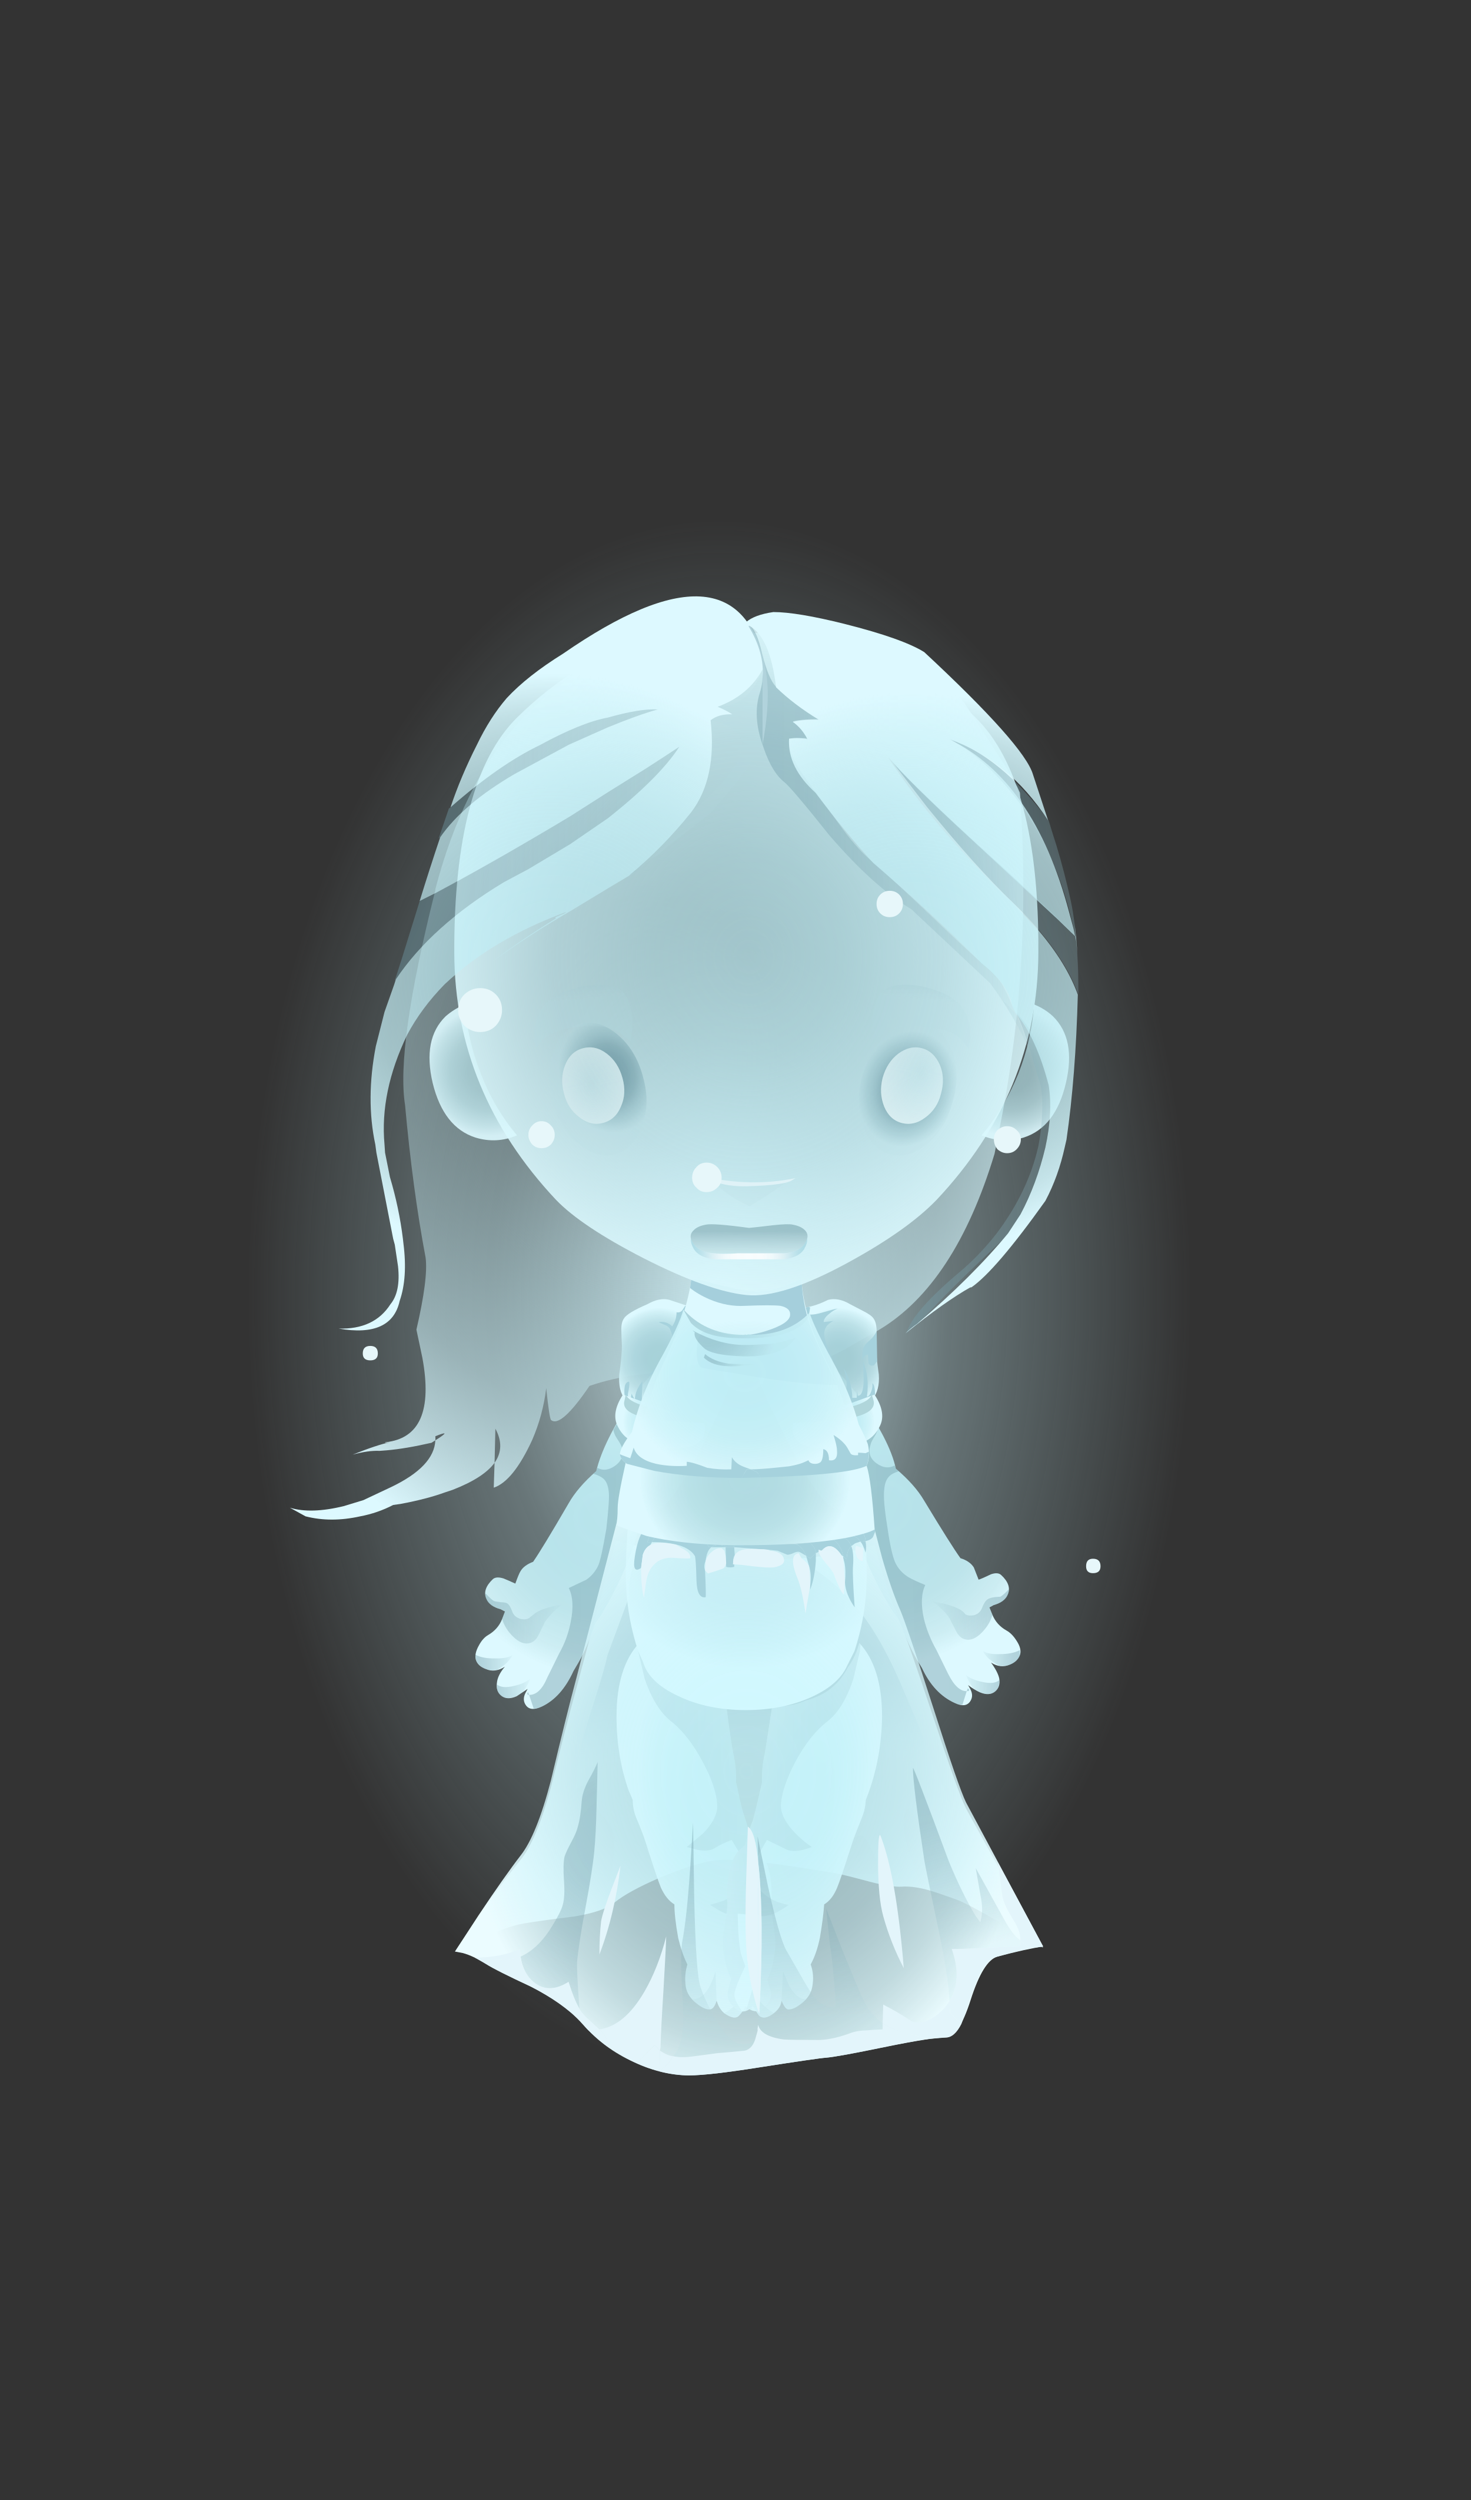 <?xml version="1.0" encoding="iso-8859-1"?>
<!-- Generator: Adobe Illustrator 15.1.0, SVG Export Plug-In . SVG Version: 6.00 Build 0)  -->
<!DOCTYPE svg PUBLIC "-//W3C//DTD SVG 1.1//EN" "http://www.w3.org/Graphics/SVG/1.1/DTD/svg11.dtd">
<svg version="1.1" id="GhostGwendolyn" xmlns="http://www.w3.org/2000/svg" xmlns:xlink="http://www.w3.org/1999/xlink" x="0px"
	 y="0px" width="136px" height="231px" viewBox="0 0 136 231" style="enable-background:new 0 0 136 231;" xml:space="preserve">
<rect x="0" y="0" width="136" height="231" fill="#333333" stroke="none"/>
<symbol  id="_x27_" viewBox="0 -136.65 74.939 136.649">
	<g id="Layer_1_33_">
		
			<use xlink:href="#hairBack"  width="67.811" height="82.002" x="-33.05" y="-42.85" transform="matrix(1 0 0 1 33.05 -42.45)" style="overflow:visible;"/>
		
			<use xlink:href="#dressBack"  width="54.299" height="37.849" x="-27.149" y="-16.899" transform="matrix(1 0 0 1 42.5 -108.2)" style="overflow:visible;"/>
		
			<use xlink:href="#legs"  width="24.55" height="34.609" x="-12.25" y="-17.309" transform="matrix(1 0 0 1 42.45 -114)" style="overflow:visible;"/>
		
			<use xlink:href="#arms"  width="50.402" height="34.192" x="-24.952" y="-16.877" transform="matrix(1 0 0 1 42.1 -85.9)" style="overflow:visible;"/>
		
			<use xlink:href="#dressShoulders"  width="24.68" height="13.806" x="-12.315" y="-6.886" transform="matrix(1 0 0 1 42.4 -71.85)" style="overflow:visible;"/>
		
			<use xlink:href="#torso"  width="22.269" height="39.807" x="-11.135" y="-19.9" transform="matrix(1 0 0 1 42.2 -83)" style="overflow:visible;"/>
		
			<use xlink:href="#dressFront"  width="54.398" height="70.75" x="-27.199" y="-32.9" transform="matrix(1 0 0 1 42.45 -103.75)" style="overflow:visible;"/>
		
			<use xlink:href="#ears"  width="59.133" height="12.557" x="-29.541" y="-6.257" transform="matrix(1 0 0 1 42.45 -44)" style="overflow:visible;"/>
		
			<use xlink:href="#skull"  width="54.002" height="62.195" x="-27" y="-31.083" transform="matrix(1 0 0 1 42.2 -33.5)" style="overflow:visible;"/>
		
			<use xlink:href="#eyes"  width="40.313" height="15.768" x="-20.206" y="-7.857" transform="matrix(1 0 0 1 42.8 -43.8)" style="overflow:visible;"/>
		
			<use xlink:href="#nose"  width="8.5" height="2.75" x="-4.25" y="-1.351" transform="matrix(1 0 0 1 42.5 -55)" style="overflow:visible;"/>
		
			<use xlink:href="#mouth"  width="10.802" height="3.24" x="-5.395" y="-1.6" transform="matrix(1 0 0 1 42.45 -59.65)" style="overflow:visible;"/>
		
			<use xlink:href="#hairFront"  width="68.4" height="68.1" x="-34.2" y="-33.45" transform="matrix(1 0 0 1 38.7 -34.65)" style="overflow:visible;"/>
		
			<use xlink:href="#dots1"  width="58.8" height="54.35" x="-29.05" y="10" transform="matrix(-1.16 0 0 1.16 41.25 -101.85)" style="overflow:visible;"/>
	</g>
</symbol>
<symbol  id="_x31_" viewBox="-1.05 -1.05 2.1 2.1">
	<g id="Layer_1_22_">
		<path style="fill-rule:evenodd;clip-rule:evenodd;fill:#E7F7FA;" d="M0.75,0.75c0.2-0.2,0.3-0.45,0.3-0.75s-0.1-0.55-0.3-0.75
			S0.3-1.05,0-1.05s-0.55,0.1-0.75,0.3S-1.05-0.3-1.05,0s0.1,0.55,0.3,0.75S-0.3,1.05,0,1.05S0.55,0.95,0.75,0.75z"/>
	</g>
</symbol>
<symbol  id="_x32_" viewBox="-1.05 -1.05 2.1 2.15">
	<g id="Layer_1_27_">
		<path style="fill-rule:evenodd;clip-rule:evenodd;fill:#E7F7FA;" d="M0.75,0.75c0.2-0.2,0.3-0.45,0.3-0.75
			c0-0.267-0.1-0.517-0.3-0.75C0.55-0.95,0.3-1.05,0-1.05s-0.55,0.1-0.75,0.3c-0.2,0.233-0.3,0.483-0.3,0.75
			c0,0.3,0.1,0.55,0.3,0.75C-0.55,0.983-0.3,1.1,0,1.1S0.55,0.983,0.75,0.75z"/>
	</g>
</symbol>
<symbol  id="_x33_" viewBox="-1.75 -1.75 3.5 3.5">
	<g id="Layer_1_26_">
		<path style="fill-rule:evenodd;clip-rule:evenodd;fill:#E7F7FA;" d="M1.25,1.25C1.583,0.917,1.75,0.5,1.75,0
			c0-0.467-0.167-0.883-0.5-1.25C0.883-1.583,0.467-1.75,0-1.75c-0.5,0-0.917,0.167-1.25,0.5C-1.583-0.883-1.75-0.467-1.75,0
			c0,0.5,0.167,0.917,0.5,1.25S-0.5,1.75,0,1.75C0.467,1.75,0.883,1.583,1.25,1.25z"/>
	</g>
</symbol>
<symbol  id="_x34_" viewBox="-1.05 -1.1 2.15 2.15">
	<g id="Layer_1_23_">
		<path style="fill-rule:evenodd;clip-rule:evenodd;fill:#E7F7FA;" d="M0.8,0.75C1,0.55,1.1,0.3,1.1,0S1-0.567,0.8-0.8
			C0.567-1,0.317-1.1,0.05-1.1C-0.25-1.1-0.5-1-0.7-0.8C-0.933-0.567-1.05-0.3-1.05,0s0.117,0.55,0.35,0.75
			c0.2,0.2,0.45,0.3,0.75,0.3C0.317,1.05,0.567,0.95,0.8,0.75z"/>
	</g>
</symbol>
<symbol  id="_x35_" viewBox="-0.6 -0.6 1.2 1.15">
	<g id="Layer_1_24_">
		<path style="fill-rule:evenodd;clip-rule:evenodd;fill:#E7F7FA;" d="M0-0.6c-0.4,0-0.6,0.184-0.6,0.55c0,0.4,0.2,0.6,0.6,0.6
			s0.6-0.2,0.6-0.6C0.6-0.417,0.4-0.6,0-0.6z"/>
	</g>
</symbol>
<symbol  id="_x36_" viewBox="-1.15 -1.2 2.35 2.35">
	<g id="Layer_1_25_">
		<path style="fill-rule:evenodd;clip-rule:evenodd;fill:#E7F7FA;" d="M0.85,0.8C1.083,0.567,1.2,0.283,1.2-0.05
			c0-0.333-0.117-0.6-0.35-0.8C0.65-1.083,0.383-1.2,0.05-1.2c-0.333,0-0.617,0.117-0.85,0.35c-0.233,0.2-0.35,0.467-0.35,0.8
			c0,0.333,0.117,0.617,0.35,0.85c0.233,0.233,0.517,0.35,0.85,0.35C0.383,1.15,0.65,1.033,0.85,0.8z"/>
	</g>
</symbol>
<symbol  id="_x37_" viewBox="-0.6 -0.6 1.15 1.15">
	<g id="Layer_1_21_">
		<path style="fill-rule:evenodd;clip-rule:evenodd;fill:#E7F7FA;" d="M0-0.6c-0.4,0-0.6,0.184-0.6,0.55c0,0.4,0.2,0.6,0.6,0.6
			c0.367,0,0.55-0.2,0.55-0.6C0.55-0.417,0.367-0.6,0-0.6z"/>
	</g>
</symbol>
<symbol  id="DB" viewBox="-25.7 -41.9 51.4 41.9">
	<g id="Layer_1_3_">
		<g>
			
				<radialGradient id="SVGID_1_" cx="0" cy="-20.95" r="23.446" gradientTransform="matrix(1 0 0 -1 0 -41.9)" gradientUnits="userSpaceOnUse">
				<stop  offset="0" style="stop-color:#BFEEF6;stop-opacity:0.588"/>
				<stop  offset="0.349" style="stop-color:#C1EFF7;stop-opacity:0.612"/>
				<stop  offset="0.62" style="stop-color:#C8F2F9;stop-opacity:0.69"/>
				<stop  offset="0.867" style="stop-color:#D4F6FC;stop-opacity:0.82"/>
				<stop  offset="1" style="stop-color:#DDF9FF;stop-opacity:0.902"/>
			</radialGradient>
			<path style="fill-rule:evenodd;clip-rule:evenodd;fill:url(#SVGID_1_);" d="M13.2-8.4c0.367-0.967,1.333-4.2,2.9-9.7
				c1.466-5.2,2.417-8.3,2.85-9.3l6.75-14.25c-4.433,3.1-7.017,4.767-7.75,5c-0.866,0.367-1.583,0.65-2.15,0.85
				c-0.966,0.333-1.8,0.467-2.5,0.4c-0.6-0.033-1.517,0.133-2.75,0.5c-1.6,0.5-2.633,0.8-3.1,0.9c-2.1,0.4-3.85,0.717-5.25,0.95
				c-2.633,0.4-4.466,0.5-5.5,0.3c-1.233-0.267-2.767-0.85-4.6-1.75c-1.833-0.933-3.134-1.767-3.9-2.5
				c-0.633-0.633-1.816-1.117-3.55-1.45c-2.066-0.3-3.517-0.534-4.35-0.7c-1.033-0.2-2.283-0.717-3.75-1.55l-1.85-1.2h-0.4
				c2.5,4.367,4.383,7.45,5.65,9.25c0.934,1.333,1.817,3.8,2.65,7.4c0.933,4.434,1.667,7.767,2.2,10L-11.7,0l3.35-0.95
				c2.8-0.633,5.65-0.967,8.55-1C3.334-1.984,6.067-1.734,8.4-1.2c1.167,0.267,2.017,0.533,2.55,0.8l0.65-2.8
				C12.134-5.3,12.667-7.034,13.2-8.4z"/>
			<g>
				
					<linearGradient id="SVGID_2_" gradientUnits="userSpaceOnUse" x1="-63.015" y1="-16073.364" x2="-46.763" y2="-16073.364" gradientTransform="matrix(0.015 -1 1 0.015 16074.075 171.269)">
					<stop  offset="0" style="stop-color:#719CA7;stop-opacity:0.808"/>
					<stop  offset="0.275" style="stop-color:#739EAA;stop-opacity:0.78"/>
					<stop  offset="0.49" style="stop-color:#7CA6B1;stop-opacity:0.694"/>
					<stop  offset="0.686" style="stop-color:#8BB4BE;stop-opacity:0.529"/>
					<stop  offset="0.867" style="stop-color:#9FC7CF;stop-opacity:0.329"/>
					<stop  offset="1" style="stop-color:#B4D9E0;stop-opacity:0.141"/>
				</linearGradient>
				<path style="fill-rule:evenodd;clip-rule:evenodd;fill:url(#SVGID_2_);" d="M0.2-1.95C1.3-1.984,2.667-1.934,4.3-1.8
					C5.9-3,7.117-4.083,7.95-5.05c1.567-1.7,2.983-4.033,4.25-7c0.5-1.1,1.467-3.684,2.9-7.75c1.5-4.167,2.433-7.15,2.8-8.95
					c0.167-0.767,0.283-1.833,0.35-3.2c0.1-1.5,0.2-2.567,0.3-3.2c0.067-0.433,0.233-1.117,0.5-2.05l-1,0.5
					c-0.7,2.1-1.1,3.267-1.2,3.5c-0.6,1.533-1.034,2.55-1.3,3.05c-0.533,1.133-1.117,2.067-1.75,2.8
					c-0.433-0.867-0.417-2.233,0.05-4.1c0.267-1,0.7-2.35,1.3-4.05l0.05-0.1c-0.767,0.167-1.4,0.233-1.9,0.2
					c-0.566-0.033-1.333,0.083-2.3,0.35c-1.167,0.4-2.05,0.683-2.65,0.85c0.267,0.1,0.733,0.133,1.4,0.1
					c0.667-0.033,1.133,0,1.4,0.1c0.1,1.067-0.3,2.35-1.2,3.85c-0.767-0.067-1.483-0.483-2.15-1.25
					c-0.566-0.667-0.983-1.483-1.25-2.45c-5.233,1-8.517,1.367-9.85,1.1c-1.233-0.267-2.767-0.85-4.6-1.75
					c-1.833-0.933-3.134-1.767-3.9-2.5c-0.566-0.533-1.4-0.933-2.5-1.2c0.467,0.267,0.784,0.566,0.95,0.9
					c0.8,1.367,1.25,2.75,1.35,4.15c0.233,1.8,0.183,3.1-0.15,3.9c-0.1,0.2-0.267,0.467-0.5,0.8c-0.267,0.333-0.434,0.583-0.5,0.75
					c-0.2,0.433-0.333,0.966-0.4,1.6c0,0.7-0.033,1.233-0.1,1.6c-0.667-0.4-1.184-0.7-1.55-0.9c-0.033,1.867,0.317,4.167,1.05,6.9
					c1,3.633,1.566,5.883,1.7,6.75l1.9,6c-0.1,2.067,0.367,3.733,1.4,5C-6.25-1.517-3.133-1.917,0.2-1.95z"/>
			</g>
		</g>
	</g>
</symbol>
<symbol  id="DF" viewBox="-25.75 -75.75 51.5 75.75">
	<g id="Layer_1_9_">
		<g>
			
				<radialGradient id="SVGID_3_" cx="-0.25" cy="-45.65" r="25" gradientTransform="matrix(1 0 0 -1.328 0 -106.273)" gradientUnits="userSpaceOnUse">
				<stop  offset="0" style="stop-color:#C9F7FE;stop-opacity:0.608"/>
				<stop  offset="0.322" style="stop-color:#CBF7FE;stop-opacity:0.631"/>
				<stop  offset="0.573" style="stop-color:#D2F8FF;stop-opacity:0.706"/>
				<stop  offset="0.8" style="stop-color:#DCFAFF;stop-opacity:0.835"/>
				<stop  offset="1" style="stop-color:#EBFCFF"/>
			</radialGradient>
			<path style="fill-rule:evenodd;clip-rule:evenodd;fill:url(#SVGID_3_);" d="M0.25-23.3c3.134-0.034,5.867,0.216,8.2,0.75
				c1.167,0.267,2.017,0.533,2.55,0.8l0.65-2.8c0.533-2.1,1.066-3.833,1.6-5.2c0.367-0.967,1.333-4.2,2.9-9.7
				c1.466-5.2,2.417-8.3,2.85-9.3L25.75-63c-1-0.167-2.333-0.5-4-1c-0.833-0.267-1.616-1.7-2.35-4.3c-0.7-2.467-1.417-3.7-2.15-3.7
				c-0.833,0-2.55-0.3-5.15-0.9c-2.867-0.667-4.65-1.033-5.35-1.1c-0.466-0.033-2.4-0.35-5.8-0.95c-2.967-0.533-5.033-0.8-6.2-0.8
				c-1.566,0-3.167,0.433-4.8,1.3c-1.767,0.9-3.25,2.133-4.45,3.7c-1,1.333-2.517,2.583-4.55,3.75
				c-2.033,1.067-3.35,1.817-3.95,2.25c-0.733,0.533-1.417,0.9-2.05,1.1l-0.7,0.15l2.05,3.55c1.533,2.6,2.767,4.583,3.7,5.95
				c0.934,1.333,1.817,3.8,2.65,7.4c0.933,4.434,1.667,7.767,2.2,10l3.5,15.25l3.35-0.95C-5.5-22.933-2.65-23.267,0.25-23.3z"/>
			<g>
				<path style="fill-rule:evenodd;clip-rule:evenodd;fill:#A6D2DD;" d="M-8.65-22.2L-8.9-23h0.4l-0.15-0.3
					c-0.3-0.167-0.517-0.483-0.65-0.95l-0.15-1.3c-0.534-0.434-0.717-0.067-0.55,1.1c0.134,1,0.333,1.784,0.6,2.35l0.05,0.05
					L-8.65-22.2z"/>
				<path style="fill-rule:evenodd;clip-rule:evenodd;fill:#A6D2DD;" d="M-3.5-23.5h0.2c-0.267-0.233-0.434-0.683-0.5-1.35
					c-0.133-0.333-0.15-0.65-0.05-0.95c0.066-1.633,0.083-2.517,0.05-2.65c-0.5-0.1-0.767,0.45-0.8,1.65
					c-0.034,1.533-0.083,2.35-0.15,2.45C-5.25-23.45-6.5-23-8.5-23l0.35,0.65c1.733-0.367,3.2-0.6,4.4-0.7L-3.5-23.5z"/>
				<path style="fill-rule:evenodd;clip-rule:evenodd;fill:#A6D2DD;" d="M-1.25-24.3c-0.1-0.2-0.15-0.5-0.15-0.9h0.1v-0.25
					c-0.233-0.066-0.467-0.066-0.7,0l-0.05,1.95h0.75L-1.25-24.3z"/>
				<polygon style="fill-rule:evenodd;clip-rule:evenodd;fill:#A6D2DD;" points="-8.5,-23 -8.9,-23 -8.65,-22.2 -8.15,-22.35 				
					"/>
				<path style="fill-rule:evenodd;clip-rule:evenodd;fill:#A6D2DD;" d="M5.35-24.6l0.5,0.5v-0.75
					c-0.066-1.133-0.233-2.083-0.5-2.85v0.35c0.1,0.8,0.067,1.467-0.1,2l-0.25,1L5.35-24.6z"/>
				<path style="fill-rule:evenodd;clip-rule:evenodd;fill:#A6D2DD;" d="M8.55-24.7c0,0.567,0.133,1,0.4,1.3
					c0.167-0.434,0.217-1.117,0.15-2.05c-0.033-0.633,0.017-1.966,0.15-4C8.717-28.583,8.434-27.767,8.4-27
					c0.066,0.8,0.05,1.467-0.05,2l-0.1,0.4v0.2L8.55-24.7z"/>
				<path style="fill-rule:evenodd;clip-rule:evenodd;fill:#A6D2DD;" d="M10.2-24.05c-0.133,0.533-0.283,0.9-0.45,1.1l0.45,0.05
					C10.267-23.3,10.267-23.683,10.2-24.05z"/>
				<path style="fill-rule:evenodd;clip-rule:evenodd;fill:#A6D2DD;" d="M8.95-23.4c-0.1,0.367-0.316,0.65-0.65,0.85l0.8,0.15
					c0.233-0.033,0.45-0.217,0.65-0.55c-0.3-0.1-0.466-0.167-0.5-0.2C9.217-23.183,9.117-23.267,8.95-23.4z"/>
				<path style="fill-rule:evenodd;clip-rule:evenodd;fill:#A6D2DD;" d="M10.85-22.5c-0.133-0.2-0.35-0.333-0.65-0.4
					c0,0.3-0.083,0.566-0.25,0.8L11-21.75l0.05-0.2L10.85-22.5z"/>
				<path style="fill-rule:evenodd;clip-rule:evenodd;fill:#A6D2DD;" d="M5.85-24.1c-0.033,0.434-0.216,0.783-0.55,1.05
					c0.333,0.033,1.033,0.133,2.1,0.3c0.433-0.367,0.716-0.917,0.85-1.65L8.1-24.3c-0.6,1-1.167,1.167-1.7,0.5l-0.1-0.05l-0.2,0.1
					v-0.2L5.85-24.1z"/>
				<path style="fill-rule:evenodd;clip-rule:evenodd;fill:#A6D2DD;" d="M4.35-23.95c-0.167,0-0.333-0.05-0.5-0.15
					c-0.2-0.1-0.367-0.15-0.5-0.15l-0.85,0.4l-0.85,0.1H1.6l-2.9,0.25l-0.05,0.25L4.1-23.2c0.367-0.133,0.667-0.517,0.9-1.15
					C4.667-24.117,4.45-23.983,4.35-23.95z"/>
				<path style="fill-rule:evenodd;clip-rule:evenodd;fill:#A6D2DD;" d="M-2.05-23.4v-0.1H-3.3C-3-23.233-2.583-23.2-2.05-23.4z"/>
				<path style="fill-rule:evenodd;clip-rule:evenodd;fill:#A6D2DD;" d="M-1.35-23.25l0.05-0.25h-0.75v0.1
					C-2.583-23.2-3-23.233-3.3-23.5h-0.2l-0.25,0.45L-1.35-23.25z"/>
				<path style="fill-rule:evenodd;clip-rule:evenodd;fill:#A6D2DD;" d="M5-24.35c-0.233,0.633-0.533,1.017-0.9,1.15l1.2,0.15
					c0.333-0.267,0.517-0.617,0.55-1.05l-0.5-0.5L5-24.35z"/>
				<path style="fill-rule:evenodd;clip-rule:evenodd;fill:#A6D2DD;" d="M8.25-24.4c-0.133,0.733-0.417,1.283-0.85,1.65l0.9,0.2
					c0.333-0.2,0.55-0.483,0.65-0.85c-0.267-0.3-0.4-0.733-0.4-1.3L8.25-24.4z"/>
				<path style="fill-rule:evenodd;clip-rule:evenodd;fill:#A6D2DD;" d="M9.75-22.95c-0.2,0.333-0.417,0.517-0.65,0.55l0.85,0.3
					c0.167-0.233,0.25-0.5,0.25-0.8L9.75-22.95z"/>
				
					<radialGradient id="SVGID_4_" cx="875" cy="-16915.672" r="20.449" gradientTransform="matrix(-0.092 -0.996 -0.996 0.092 -16777.93 2375.364)" gradientUnits="userSpaceOnUse">
					<stop  offset="0" style="stop-color:#719CA7;stop-opacity:0.42"/>
					<stop  offset="0.275" style="stop-color:#739EAA;stop-opacity:0.408"/>
					<stop  offset="0.49" style="stop-color:#7CA6B1;stop-opacity:0.349"/>
					<stop  offset="0.686" style="stop-color:#8BB4BE;stop-opacity:0.298"/>
					<stop  offset="0.867" style="stop-color:#9FC7CF;stop-opacity:0.243"/>
					<stop  offset="1" style="stop-color:#B4D9E0;stop-opacity:0.141"/>
				</radialGradient>
				<path style="fill-rule:evenodd;clip-rule:evenodd;fill:url(#SVGID_4_);" d="M-16.15-54.1c0.1,0.333,0.3,0.817,0.6,1.45
					s0.483,1.117,0.55,1.45c0.167,0.633,0.284,1.483,0.35,2.55c0.034,0.6,0.217,1.267,0.55,2c0.4,0.8,0.683,1.433,0.85,1.9
					l-0.1-4.45c-0.034-1.767-0.1-3.233-0.2-4.4c-0.1-1.2-0.35-3.017-0.75-5.45c-0.4-2.4-0.65-4.217-0.75-5.45
					c-0.033-0.533,0.033-2.083,0.2-4.65c-0.3,0.566-0.617,1.45-0.95,2.65c-1.066-0.767-2.017-0.833-2.85-0.2
					c-0.733,0.567-1.183,1.467-1.35,2.7c0.934,0.467,1.767,1.317,2.5,2.55c0.7,1.233,1.1,2.1,1.2,2.6
					c0.133,0.533,0.167,1.317,0.1,2.35C-16.267-55.4-16.25-54.6-16.15-54.1z"/>
				
					<linearGradient id="SVGID_5_" gradientUnits="userSpaceOnUse" x1="-442.504" y1="-15620.377" x2="-420.827" y2="-15620.377" gradientTransform="matrix(0.069 -0.998 0.998 0.069 15618.478 587.369)">
					<stop  offset="0" style="stop-color:#719CA7;stop-opacity:0.42"/>
					<stop  offset="0.275" style="stop-color:#739EAA;stop-opacity:0.408"/>
					<stop  offset="0.49" style="stop-color:#7CA6B1;stop-opacity:0.349"/>
					<stop  offset="0.686" style="stop-color:#8BB4BE;stop-opacity:0.298"/>
					<stop  offset="0.867" style="stop-color:#9FC7CF;stop-opacity:0.243"/>
					<stop  offset="1" style="stop-color:#B4D9E0;stop-opacity:0.141"/>
				</linearGradient>
				<path style="fill-rule:evenodd;clip-rule:evenodd;fill:url(#SVGID_5_);" d="M0.8-54.6l-0.05,2.5l0.9-4.9
					c0.667-3.4,1.2-5.517,1.6-6.35c0.333-0.667,0.884-1.75,1.65-3.25c0.633-1.233,1.167-1.95,1.6-2.15
					c0.667-0.333,1.034-0.333,1.1,0C7.434-65.983,7.267-64.067,7.1-63l-0.35,3.75l1.35-3.9c0.967-2.7,1.6-4.4,1.9-5.1
					c0.4-0.967,0.967-1.75,1.7-2.35v-0.6c-0.667-0.033-1.133-0.066-1.4-0.1c-0.434,0-0.85-0.067-1.25-0.2
					C7.95-71.967,7-72.217,6.2-72.25c-1.7,0-2.75,0.017-3.15,0.05C1.717-72,0.967-71.517,0.8-70.75L0.75-71.1l0.05,1.7l0.1-0.25
					C1.2-63.217,1.167-58.2,0.8-54.6z"/>
				
					<linearGradient id="SVGID_6_" gradientUnits="userSpaceOnUse" x1="-442.549" y1="-15629.746" x2="-420.872" y2="-15629.746" gradientTransform="matrix(0.069 -0.998 0.998 0.069 15618.478 587.369)">
					<stop  offset="0" style="stop-color:#719CA7;stop-opacity:0.42"/>
					<stop  offset="0.275" style="stop-color:#739EAA;stop-opacity:0.408"/>
					<stop  offset="0.49" style="stop-color:#7CA6B1;stop-opacity:0.349"/>
					<stop  offset="0.686" style="stop-color:#8BB4BE;stop-opacity:0.298"/>
					<stop  offset="0.867" style="stop-color:#9FC7CF;stop-opacity:0.243"/>
					<stop  offset="1" style="stop-color:#B4D9E0;stop-opacity:0.141"/>
				</linearGradient>
				<path style="fill-rule:evenodd;clip-rule:evenodd;fill:url(#SVGID_6_);" d="M-5.85-62.55c0.267,1.566,0.5,4,0.7,7.3l0.25,4.5
					l0.1-7.4c0.1-5.067,0.283-8.017,0.55-8.85c0.3-1,0.75-2.083,1.35-3.25c0.633-1.167,1.133-1.867,1.5-2.1s0.733-0.333,1.1-0.3
					c0.434,0.033,0.733,0.267,0.9,0.7c-0.167-0.767-0.483-1.216-0.95-1.35c-0.833-0.1-1.634-0.184-2.4-0.25l-2-0.3
					c-0.8-0.133-1.433-0.133-1.9,0l0.25,0.35c0.534,0.933,0.733,2.583,0.6,4.95C-5.966-65.517-5.983-63.517-5.85-62.55z"/>
				
					<linearGradient id="SVGID_7_" gradientUnits="userSpaceOnUse" x1="-1956.376" y1="-13425.282" x2="-1938.332" y2="-13425.282" gradientTransform="matrix(0.298 -0.955 0.955 0.298 13413.394 2084.88)">
					<stop  offset="0" style="stop-color:#719CA7;stop-opacity:0.42"/>
					<stop  offset="0.275" style="stop-color:#739EAA;stop-opacity:0.408"/>
					<stop  offset="0.49" style="stop-color:#7CA6B1;stop-opacity:0.349"/>
					<stop  offset="0.686" style="stop-color:#8BB4BE;stop-opacity:0.298"/>
					<stop  offset="0.867" style="stop-color:#9FC7CF;stop-opacity:0.243"/>
					<stop  offset="1" style="stop-color:#B4D9E0;stop-opacity:0.141"/>
				</linearGradient>
				<path style="fill-rule:evenodd;clip-rule:evenodd;fill:url(#SVGID_7_);" d="M16.6-61.4c-0.733,3.933-1.15,6.233-1.25,6.9
					c-0.667,5-1,8.05-1,9.15c0,0.233,1.05-2.85,3.15-9.25c0.767-2.1,1.55-3.9,2.35-5.4l0.4-0.6c0.167,0.667,0.2,1.367,0.1,2.1
					l-0.5,3.25l2.5-5.1c0.467-0.967,0.934-1.65,1.4-2.05l-0.05-0.55c-2.934-0.2-4.917-0.3-5.95-0.3c0.634-2.033,0.567-3.75-0.2-5.15
					C17.483-66.767,17.167-64.433,16.6-61.4z"/>
				<path style="fill-rule:evenodd;clip-rule:evenodd;fill:#E3F5FB;" d="M-6.4-23.25l0.5-0.35c0.567-0.3,0.817-0.633,0.75-1
					c-0.167-0.033-0.667-0.017-1.5,0.05c-0.533,0.033-1-0.1-1.4-0.4c-0.467-0.4-0.767-0.95-0.9-1.65
					c-0.034-0.1-0.117-0.733-0.25-1.9c-0.167,0.667-0.25,1.65-0.25,2.95l0.1,0.05c0.333,0.3,0.55,1.033,0.65,2.2h0.05
					C-8.25-23-7.5-22.983-6.4-23.25z"/>
				<path style="fill-rule:evenodd;clip-rule:evenodd;fill:#E3F5FB;" d="M-9.3-24.25c0.125,0.439,0.325,0.747,0.6,0.925
					c-0.103-1.152-0.32-1.877-0.65-2.175l-0.1-0.05L-9.3-24.25z"/>
				<path style="fill-rule:evenodd;clip-rule:evenodd;fill:#E3F5FB;" d="M-2.4-23.6l0.25-0.25l0.1-0.5L-2-25.1
					c-0.066-0.233-0.133-0.383-0.2-0.45c-0.034-0.067-0.5-0.25-1.4-0.55l-0.25,0.3l0.05,0.95c0.1,0.367,0.283,0.667,0.55,0.9
					C-2.983-23.683-2.7-23.567-2.4-23.6z"/>
				<path style="fill-rule:evenodd;clip-rule:evenodd;fill:#E3F5FB;" d="M1.1-23.7h0.15l0.4-0.05l0.2-0.1
					c0.7-0.066,1.1-0.333,1.2-0.8c0.1-0.434-0.2-0.717-0.9-0.85c-0.367-0.033-0.934,0-1.7,0.1c-0.934,0.133-1.517,0.2-1.75,0.2
					l0.05,0.9c0.167,0.333,0.483,0.533,0.95,0.6C-0.066-23.667,0.4-23.667,1.1-23.7z"/>
				<path style="fill-rule:evenodd;clip-rule:evenodd;fill:#E3F5FB;" d="M-1.25-24.3l-0.05-0.9h-0.1C-1.4-24.8-1.35-24.5-1.25-24.3z
					"/>
				<path style="fill-rule:evenodd;clip-rule:evenodd;fill:#E3F5FB;" d="M4.6-24.6c0.267-0.2,0.483-0.45,0.65-0.75
					c0.067-0.467,0.1-1.133,0.1-2c-0.267-1.7-0.4-2.617-0.4-2.75c-0.2,1.6-0.434,2.767-0.7,3.5c-0.566,1.567-0.533,2.4,0.1,2.5
					L4.6-24.6z"/>
				<path style="fill-rule:evenodd;clip-rule:evenodd;fill:#E3F5FB;" d="M6.4-23.8c0.533,0.133,1.1-0.034,1.7-0.5l0.15-0.3L8.4-27
					l-0.1-1.2c-0.233,0.267-0.534,0.967-0.9,2.1c-0.067,0.167-0.3,0.517-0.7,1.05c-0.367,0.5-0.566,0.867-0.6,1.1l0.2,0.1h0.05
					L6.4-23.8z"/>
				<path style="fill-rule:evenodd;clip-rule:evenodd;fill:#E3F5FB;" d="M8.1-24.3c-0.6,0.466-1.167,0.633-1.7,0.5
					C6.934-23.133,7.5-23.3,8.1-24.3z"/>
				<polygon style="fill-rule:evenodd;clip-rule:evenodd;fill:#E3F5FB;" points="6.1,-23.75 6.3,-23.85 6.1,-23.95 				"/>
				<path style="fill-rule:evenodd;clip-rule:evenodd;fill:#E3F5FB;" d="M9.95-24.85c-0.267,0-0.45,0.184-0.55,0.55
					c-0.1,0.3-0.117,0.617-0.05,0.95L10-23.6L9.95-24.85z"/>
				<path style="fill-rule:evenodd;clip-rule:evenodd;fill:#E3F5FB;" d="M-0.15-64.35c-0.167,1.533-0.2,4.184-0.1,7.95l0.15,5.25
					c0.433-0.3,0.733-1.45,0.9-3.45v-14.8C0.333-67.733,0.017-66.05-0.15-64.35z"/>
				<path style="fill-rule:evenodd;clip-rule:evenodd;fill:#E3F5FB;" d="M0.9-69.65L0.8-69.4v14.8C1.167-58.2,1.2-63.217,0.9-69.65z
					"/>
				<path style="fill-rule:evenodd;clip-rule:evenodd;fill:#E3F5FB;" d="M13.55-65.15c-0.767,1.667-1.367,3.383-1.8,5.15
					c-0.3,1.233-0.45,3-0.45,5.3c0,2.267,0.083,3.117,0.25,2.55C12.45-54.817,13.117-59.15,13.55-65.15z"/>
				<path style="fill-rule:evenodd;clip-rule:evenodd;fill:#E3F5FB;" d="M-12.95-60.5c0.1,0.633,0.417,1.733,0.95,3.3l0.75,2.2
					c-0.333-3.2-0.95-6.133-1.85-8.8C-13.1-62.6-13.05-61.5-12.95-60.5z"/>
				<path style="fill-rule:evenodd;clip-rule:evenodd;fill:#E3F5FB;" d="M-9.15-67.45c0.8,1.567,1.434,3.383,1.9,5.45
					c-0.033-1.1-0.116-2.933-0.25-5.5c-0.133-2.333-0.216-4.167-0.25-5.5l-0.05-0.3l-0.45,0.55l-1.6-1.8
					c-0.733,0.367-1.534,0.883-2.4,1.55c-0.066,0.667-0.35,1.267-0.85,1.8C-11.633-70.967-10.316-69.717-9.15-67.45z"/>
				<path style="fill-rule:evenodd;clip-rule:evenodd;fill:#E3F5FB;" d="M-14.15-71.2l-0.65,0.8l-0.05,1.25
					c0.1-0.233,0.3-0.517,0.6-0.85l1.15-1.2C-13.433-71.267-13.783-71.267-14.15-71.2z"/>
				<path style="fill-rule:evenodd;clip-rule:evenodd;fill:#E3F5FB;" d="M-20.65-64.2c-0.4-0.1-0.933-0.133-1.6-0.1
					c-0.233,0-0.816,0.066-1.75,0.2c1.5,0,2.817,0.283,3.95,0.85L-20-64L-20.65-64.2z"/>
				<path style="fill-rule:evenodd;clip-rule:evenodd;fill:#E3F5FB;" d="M-19.2-66.9c-1.967,1.033-3.233,1.75-3.8,2.15l-1,0.65
					c0.934-0.133,1.517-0.2,1.75-0.2c0.667-0.034,1.2,0,1.6,0.1L-20-64c0.167-1.233,0.617-2.133,1.35-2.7
					c0.833-0.633,1.784-0.566,2.85,0.2c0.333-1.2,0.65-2.083,0.95-2.65l0.05-1.25C-15.8-69.2-17.267-68.033-19.2-66.9z"/>
				<path style="fill-rule:evenodd;clip-rule:evenodd;fill:#E3F5FB;" d="M-14.15-71.2c0.367-0.066,0.717-0.066,1.05,0
					c0.5-0.533,0.783-1.133,0.85-1.8C-12.716-72.667-13.35-72.067-14.15-71.2z"/>
				<path style="fill-rule:evenodd;clip-rule:evenodd;fill:#E3F5FB;" d="M23.75-62.4c0.034,0.6-0.183,1.3-0.65,2.1
					c-0.5,0.933-0.8,1.65-0.9,2.15l-0.4,3.45l3.95-8.3l-0.95-0.15C24.434-63.017,24.083-62.767,23.75-62.4z"/>
				<path style="fill-rule:evenodd;clip-rule:evenodd;fill:#E3F5FB;" d="M-6.65-73.85c-0.4-0.767-0.8-1.233-1.2-1.4
					c0.033,0.2,0.05,0.85,0.05,1.95C-7.366-73.633-6.983-73.817-6.65-73.85z"/>
				<path style="fill-rule:evenodd;clip-rule:evenodd;fill:#E3F5FB;" d="M17.55-68.4l0.05-1.2l1-1.05c-0.4-0.9-0.85-1.35-1.35-1.35
					l-1.55-0.15l-1.85,0.55c-0.833,0.233-1.55,0.567-2.15,1l0.05,1.85c0.767-0.433,1.6-0.983,2.5-1.65
					c0.7-0.333,1.534-0.033,2.5,0.9C17.083-69.167,17.35-68.8,17.55-68.4z"/>
				<path style="fill-rule:evenodd;clip-rule:evenodd;fill:#E3F5FB;" d="M-5.25-75.75c-0.767,0-1.633,0.133-2.6,0.4v0.1
					c0.4,0.167,0.8,0.633,1.2,1.4c0.467-0.133,1.1-0.133,1.9,0l2,0.3c0.767,0.066,1.567,0.15,2.4,0.25
					c0.466,0.133,0.783,0.583,0.95,1.35l0.15,0.6v0.25l0.05,0.35C0.967-71.517,1.717-72,3.05-72.2c0.4-0.033,1.45-0.05,3.15-0.05
					c0.8,0.033,1.75,0.283,2.85,0.75c0.4,0.133,0.816,0.2,1.25,0.2c0.267,0.033,0.733,0.066,1.4,0.1v0.6
					c0.6-0.433,1.316-0.767,2.15-1l1.85-0.55c-0.9-0.133-2.483-0.467-4.75-1c-2.133-0.5-3.533-0.783-4.2-0.85
					c-0.466-0.033-2.4-0.35-5.8-0.95C-2.017-75.483-4.083-75.75-5.25-75.75z"/>
				<path style="fill-rule:evenodd;clip-rule:evenodd;fill:#E3F5FB;" d="M23.75-62.4c0.333-0.367,0.684-0.617,1.05-0.75
					c-1.034-0.233-2.05-0.517-3.05-0.85c-0.733-0.2-1.366-1.1-1.9-2.7c-0.3-0.9-0.716-2.216-1.25-3.95l-1,1.05l-0.05,1.2
					c0.767,1.4,0.833,3.117,0.2,5.15c1.034,0,3.017,0.1,5.95,0.3L23.75-62.4z"/>
				<path style="fill-rule:evenodd;clip-rule:evenodd;fill:#E3F5FB;" d="M-7.8-73.3c0-1.1-0.017-1.75-0.05-1.95l-0.1-0.05
					c-0.7,0.2-1.333,0.45-1.9,0.75l1.6,1.8L-7.8-73.3z"/>
			</g>
			
				<radialGradient id="SVGID_8_" cx="-0.399" cy="-6.3" r="10.618" gradientTransform="matrix(1 0 0 -1 0 -12.6)" gradientUnits="userSpaceOnUse">
				<stop  offset="0" style="stop-color:#BFEEF6;stop-opacity:0.898"/>
				<stop  offset="0.349" style="stop-color:#C1EFF7;stop-opacity:0.902"/>
				<stop  offset="0.62" style="stop-color:#C8F2F9;stop-opacity:0.902"/>
				<stop  offset="0.867" style="stop-color:#D4F6FC;stop-opacity:0.941"/>
				<stop  offset="1" style="stop-color:#DDF9FF"/>
			</radialGradient>
			<path style="fill-rule:evenodd;clip-rule:evenodd;fill:url(#SVGID_8_);" d="M-10.7-15.25c-0.367,0.3-0.567,0.6-0.6,0.9
				c-0.033,0.4,0.316,1.15,1.05,2.25C-9.783-9.8-9-7.5-7.9-5.2C-6.7-2.767-5.983-1.033-5.75,0l0.15-0.15
				C-4.3-1.717-2.566-2.5-0.4-2.5l0.05,0.05l0.1-0.05l0.2,0.05l0.3-0.05c2.134,0,3.817,0.733,5.05,2.2
				c0.267-0.967,0.95-2.583,2.05-4.85c1.034-2.133,1.784-4.2,2.25-6.2c0.4-0.867,0.667-1.517,0.8-1.95
				c0.167-0.8,0.133-1.517-0.1-2.15c-1.1-0.6-4.25-0.983-9.45-1.15C-2.483-16.7-5.4-16.5-7.9-16L-10.7-15.25z"/>
			
				<radialGradient id="SVGID_9_" cx="-0.35" cy="-16.8" r="9.225" gradientTransform="matrix(1 0 0 -1 0 -33.6)" gradientUnits="userSpaceOnUse">
				<stop  offset="0" style="stop-color:#B0DCE3;stop-opacity:0.898"/>
				<stop  offset="0.31" style="stop-color:#B3DDE4;stop-opacity:0.902"/>
				<stop  offset="0.557" style="stop-color:#BAE3E9;stop-opacity:0.902"/>
				<stop  offset="0.776" style="stop-color:#C8ECF2;stop-opacity:0.925"/>
				<stop  offset="0.984" style="stop-color:#DBF8FE;stop-opacity:0.992"/>
				<stop  offset="1" style="stop-color:#DDF9FF"/>
			</radialGradient>
			<path style="fill-rule:evenodd;clip-rule:evenodd;fill:url(#SVGID_9_);" d="M9.85-15.15c0.267-0.1,0.417-0.2,0.45-0.3
				c0.267-0.9,0.5-3,0.7-6.3c-0.366-0.233-1.083-0.483-2.15-0.75c-2.133-0.5-5-0.767-8.6-0.8c-3.6-0.067-6.667,0.233-9.2,0.9
				l-2.7,1.05c0.1,0.333,0.15,0.917,0.15,1.75c0,0.633,0.233,2.117,0.7,4.45c3.5-0.733,6.934-1.1,10.3-1.1
				C2.9-16.25,6.35-15.883,9.85-15.15z"/>
			<g>
				<path style="fill-rule:evenodd;clip-rule:evenodd;fill:#A6D2DD;" d="M-11.3-14.35v0.05c0.033-0.034,0.333-0.167,0.9-0.4
					c0.133,0.434,0.233,0.784,0.3,1.05c0.2-0.767,0.85-1.3,1.95-1.6c0.8-0.2,1.7-0.267,2.7-0.2v0.4c0.367-0.034,0.966-0.233,1.8-0.6
					c0.7-0.133,1.4-0.184,2.1-0.15l0.05,1.2c0.167-0.333,0.417-0.6,0.75-0.8c0.167-0.1,0.467-0.233,0.9-0.4H-0.2l-0.45-0.85
					c-2.9,0-5.45,0.233-7.65,0.7l-2.4,0.7C-11.066-14.95-11.267-14.65-11.3-14.35z"/>
				<path style="fill-rule:evenodd;clip-rule:evenodd;fill:#A6D2DD;" d="M1-16.6c-0.133,0.333-0.283,0.533-0.45,0.6l-0.4,0.2
					c0.533,0,1.366,0.066,2.5,0.2l0.85,0.1c0.333,0.067,0.6,0.133,0.8,0.2c0.233,0.066,0.533,0.2,0.9,0.4
					c0.066-0.2,0.217-0.317,0.45-0.35s0.433,0.017,0.6,0.15c0.167,0.167,0.25,0.6,0.25,1.3C6.833-13.867,7-14.233,7-14.9
					c0.534-0.1,0.767,0.233,0.7,1c0,0.267-0.1,0.767-0.3,1.5c0.566-0.4,0.966-0.817,1.2-1.25c0.1-0.2,0.2-0.4,0.3-0.6
					c0.1-0.133,0.316-0.183,0.65-0.15v0.25c0.133,0,0.35-0.017,0.65-0.05l0.3,0.15c0-0.534-0.066-1-0.2-1.4
					C9.2-16.05,6.1-16.433,1-16.6z"/>
				<path style="fill-rule:evenodd;clip-rule:evenodd;fill:#A6D2DD;" d="M1-16.6l-1.65-0.05l0.45,0.85h0.35l0.4-0.2
					C0.717-16.067,0.867-16.267,1-16.6z"/>
				
					<radialGradient id="SVGID_10_" cx="-3.6" cy="-1.95" r="6.013" gradientTransform="matrix(1 0 0 -1 0 -3.9)" gradientUnits="userSpaceOnUse">
					<stop  offset="0" style="stop-color:#719CA7;stop-opacity:0.42"/>
					<stop  offset="0.275" style="stop-color:#739EAA;stop-opacity:0.408"/>
					<stop  offset="0.49" style="stop-color:#7CA6B1;stop-opacity:0.349"/>
					<stop  offset="0.686" style="stop-color:#8BB4BE;stop-opacity:0.298"/>
					<stop  offset="0.867" style="stop-color:#9FC7CF;stop-opacity:0.243"/>
					<stop  offset="1" style="stop-color:#B4D9E0;stop-opacity:0.141"/>
				</radialGradient>
				<path style="fill-rule:evenodd;clip-rule:evenodd;fill:url(#SVGID_10_);" d="M-3.85-3.9c-0.7,0.7-1,1.25-0.9,1.65l-0.2,0.2
					c1.566-0.967,3.1-1.45,4.6-1.45c0.433,0,1.116,0.033,2.05,0.1c0.566,0.033,1.35,0.233,2.35,0.6c-0.833-1.467-2.7-2.05-5.6-1.75
					C-2.65-4.45-3.417-4.233-3.85-3.9z"/>
				
					<radialGradient id="SVGID_11_" cx="-4.3" cy="2.1" r="7.987" gradientTransform="matrix(1 0 0 -1 0 4.2)" gradientUnits="userSpaceOnUse">
					<stop  offset="0" style="stop-color:#719CA7;stop-opacity:0.42"/>
					<stop  offset="0.275" style="stop-color:#739EAA;stop-opacity:0.408"/>
					<stop  offset="0.49" style="stop-color:#7CA6B1;stop-opacity:0.349"/>
					<stop  offset="0.686" style="stop-color:#8BB4BE;stop-opacity:0.298"/>
					<stop  offset="0.867" style="stop-color:#9FC7CF;stop-opacity:0.243"/>
					<stop  offset="1" style="stop-color:#B4D9E0;stop-opacity:0.141"/>
				</radialGradient>
				<path style="fill-rule:evenodd;clip-rule:evenodd;fill:url(#SVGID_11_);" d="M-5.1-1.3L-5.75,0l0.15-0.15
					C-4.3-1.717-2.566-2.5-0.4-2.5l0.05,0.05l0.1-0.05l0.2,0.05l0.3-0.05c2.134,0,3.817,0.733,5.05,2.2c-0.133-0.867-0.8-1.534-2-2
					C2.067-2.767,0.467-2.933-1.5-2.8C-3.167-2.7-4.366-2.2-5.1-1.3z"/>
				
					<radialGradient id="SVGID_12_" cx="-3.25" cy="-4.35" r="3.038" gradientTransform="matrix(1 0 0 -1 0 -8.7)" gradientUnits="userSpaceOnUse">
					<stop  offset="0" style="stop-color:#719CA7;stop-opacity:0.42"/>
					<stop  offset="0.275" style="stop-color:#739EAA;stop-opacity:0.408"/>
					<stop  offset="0.49" style="stop-color:#7CA6B1;stop-opacity:0.349"/>
					<stop  offset="0.686" style="stop-color:#8BB4BE;stop-opacity:0.298"/>
					<stop  offset="0.867" style="stop-color:#9FC7CF;stop-opacity:0.243"/>
					<stop  offset="1" style="stop-color:#B4D9E0;stop-opacity:0.141"/>
				</radialGradient>
				<path style="fill-rule:evenodd;clip-rule:evenodd;fill:url(#SVGID_12_);" d="M-3.85-4.4c0.533-0.5,1.233-0.817,2.1-0.95
					c0.333-0.033,1.134-0.05,2.4-0.05c-1.1-0.167-1.917-0.233-2.45-0.2c-0.967,0.033-1.684,0.317-2.15,0.85L-3.85-4.4z"/>
			</g>
		</g>
	</g>
</symbol>
<symbol  id="GhostGwendolyn_1_" viewBox="-48.5 -78.2 94 154.8">
	<g id="glow_1_">
	</g>
	<g id="hairBack_1_">
	</g>
	<g id="dressBack_1_">
	</g>
	<g id="legs_1_">
	</g>
	<g id="arms_1_">
	</g>
	<g id="dressShoulders_1_">
	</g>
	<g id="torso_1_">
	</g>
	<g id="dressFront_1_">
	</g>
	<g id="ears_1_">
	</g>
	<g id="skull_1_">
	</g>
	<g id="eyes_1_">
	</g>
	<g id="nose_1_">
	</g>
	<g id="mouth_1_">
	</g>
	<g id="hairFront_1_">
	</g>
	<g id="dots1_1_">
	</g>
	<g id="Layer_2_3_">
		<g>
			
				<radialGradient id="SVGID_13_" cx="-1.5" cy="-0.8" r="46.964" gradientTransform="matrix(1 0 0 -1.647 0 -2.116)" gradientUnits="userSpaceOnUse">
				<stop  offset="0" style="stop-color:#DDF9FF;stop-opacity:0.902"/>
				<stop  offset="0.447" style="stop-color:#CCF3FA;stop-opacity:0.353"/>
				<stop  offset="0.929" style="stop-color:#BFEEF6;stop-opacity:0"/>
			</radialGradient>
			<path style="fill-rule:evenodd;clip-rule:evenodd;fill:url(#SVGID_13_);" d="M31.75,53.95c4.333-7.133,7.683-15.333,10.05-24.6
				c2.467-9.6,3.7-19.65,3.7-30.15s-1.233-20.55-3.7-30.15c-2.367-9.267-5.716-17.466-10.05-24.6
				c-4.367-7.133-9.35-12.667-14.95-16.6C10.967-76.183,4.867-78.2-1.5-78.2s-12.467,2.017-18.3,6.05
				c-5.633,3.933-10.617,9.467-14.95,16.6s-7.683,15.333-10.05,24.6c-2.467,9.6-3.7,19.65-3.7,30.15s1.233,20.55,3.7,30.15
				c2.367,9.267,5.716,17.467,10.05,24.6s9.317,12.667,14.95,16.6c5.833,4.034,11.933,6.05,18.3,6.05s12.467-2.017,18.3-6.05
				C22.4,66.617,27.383,61.083,31.75,53.95z"/>
		</g>
		
			<use xlink:href="#_x27_"  width="74.939" height="136.649" y="-136.65" transform="matrix(1 0 0 1 -41.2 63.9)" style="overflow:visible;"/>
	</g>
	<g id="label_3_">
	</g>
</symbol>
<symbol  id="armL" viewBox="-23.45 -34.538 23.425 34.518">
	<g id="Layer_1_6_">
		<g>
			<radialGradient id="SVGID_14_" cx="-12.15" cy="-16.8" r="14.53" gradientUnits="userSpaceOnUse">
				<stop  offset="0" style="stop-color:#BFEEF6;stop-opacity:0.898"/>
				<stop  offset="0.349" style="stop-color:#C1EFF7;stop-opacity:0.902"/>
				<stop  offset="0.62" style="stop-color:#C8F2F9;stop-opacity:0.902"/>
				<stop  offset="0.867" style="stop-color:#D4F6FC;stop-opacity:0.941"/>
				<stop  offset="1" style="stop-color:#DDF9FF"/>
			</radialGradient>
			<path style="fill-rule:evenodd;clip-rule:evenodd;fill:url(#SVGID_14_);" d="M-0.55-0.5c0.966-0.6,0.6-2.833-1.1-6.7
				c-2.5-5.566-4.283-8.483-5.35-8.75l-1.25-0.2c-0.633-3.233-1.867-6.45-3.7-9.65l-0.45-0.65c-0.533-1.633-1.033-2.867-1.5-3.7
				l-0.45-0.8c-0.7-1.633-1.65-2.75-2.85-3.35c-0.667-0.333-1.15-0.317-1.45,0.05c-0.267,0.333-0.3,0.717-0.1,1.15l0.2,0.4l-1-0.7
				c-0.567-0.267-1.034-0.267-1.4,0c-0.367,0.267-0.517,0.667-0.45,1.2c0.033,0.467,0.267,0.967,0.7,1.5
				c-0.6-0.4-1.184-0.483-1.75-0.25c-0.5,0.167-0.817,0.45-0.95,0.85c-0.1,0.367-0.017,0.8,0.25,1.3c0.233,0.466,0.517,0.8,0.85,1
				c0.6,0.367,1.017,0.867,1.25,1.5l0.25,0.7l-0.4,0.2c-0.7,0.167-1.15,0.483-1.35,0.95c-0.267,0.567-0.083,1.167,0.55,1.8
				c0.2,0.2,0.534,0.233,1,0.1c0.267-0.1,0.633-0.25,1.1-0.45c0.2,0.6,0.35,0.983,0.45,1.15c0.2,0.367,0.583,0.667,1.15,0.9
				c0.533,0.8,1.583,2.617,3.15,5.45c0.533,1,1.367,2.017,2.5,3.05c0.4,1.867,1.483,4.167,3.25,6.9c1.3,1.933,2.75,3.417,4.35,4.45
				C-3.217,0.1-1.717,0.3-0.55-0.5z"/>
			<g>
				<linearGradient id="SVGID_15_" gradientUnits="userSpaceOnUse" x1="-23.988" y1="-30.325" x2="-20.013" y2="-30.325">
					<stop  offset="0" style="stop-color:#719CA7;stop-opacity:0.42"/>
					<stop  offset="0.275" style="stop-color:#739EAA;stop-opacity:0.408"/>
					<stop  offset="0.49" style="stop-color:#7CA6B1;stop-opacity:0.349"/>
					<stop  offset="0.686" style="stop-color:#8BB4BE;stop-opacity:0.298"/>
					<stop  offset="0.867" style="stop-color:#9FC7CF;stop-opacity:0.243"/>
					<stop  offset="1" style="stop-color:#B4D9E0;stop-opacity:0.141"/>
				</linearGradient>
				<path style="fill-rule:evenodd;clip-rule:evenodd;fill:url(#SVGID_15_);" d="M-20-29.6c-0.267-0.533-0.733-1-1.4-1.4
					c-0.467-0.1-0.9-0.05-1.3,0.15c-0.367,0.2-0.6,0.45-0.7,0.75l-0.05,0.45c0.466-0.233,1.083-0.333,1.85-0.3
					C-20.867-29.95-20.334-29.833-20-29.6z"/>
				<linearGradient id="SVGID_16_" gradientUnits="userSpaceOnUse" x1="-22.625" y1="-32.669" x2="-18.375" y2="-32.669">
					<stop  offset="0" style="stop-color:#719CA7;stop-opacity:0.42"/>
					<stop  offset="0.275" style="stop-color:#739EAA;stop-opacity:0.408"/>
					<stop  offset="0.49" style="stop-color:#7CA6B1;stop-opacity:0.349"/>
					<stop  offset="0.686" style="stop-color:#8BB4BE;stop-opacity:0.298"/>
					<stop  offset="0.867" style="stop-color:#9FC7CF;stop-opacity:0.243"/>
					<stop  offset="1" style="stop-color:#B4D9E0;stop-opacity:0.141"/>
				</linearGradient>
				<path style="fill-rule:evenodd;clip-rule:evenodd;fill:url(#SVGID_16_);" d="M-21.4-32.35c0.333-0.267,0.867-0.3,1.6-0.1
					c0.667,0.167,1.15,0.4,1.45,0.7c-0.167-0.533-0.4-0.967-0.7-1.3l-0.5-0.35c-0.567-0.233-1.017-0.25-1.35-0.05
					C-21.267-33.217-21.434-32.85-21.4-32.35z"/>
				<linearGradient id="SVGID_17_" gradientUnits="userSpaceOnUse" x1="-24.976" y1="-26.255" x2="-15.526" y2="-26.255">
					<stop  offset="0" style="stop-color:#719CA7;stop-opacity:0.42"/>
					<stop  offset="0.275" style="stop-color:#739EAA;stop-opacity:0.408"/>
					<stop  offset="0.49" style="stop-color:#7CA6B1;stop-opacity:0.349"/>
					<stop  offset="0.686" style="stop-color:#8BB4BE;stop-opacity:0.298"/>
					<stop  offset="0.867" style="stop-color:#9FC7CF;stop-opacity:0.243"/>
					<stop  offset="1" style="stop-color:#B4D9E0;stop-opacity:0.141"/>
				</linearGradient>
				<path style="fill-rule:evenodd;clip-rule:evenodd;fill:url(#SVGID_17_);" d="M-20.601-24.85c0.167-0.1,0.333-0.367,0.5-0.8
					c0.134-0.3,0.384-0.5,0.75-0.6c0.333-0.067,0.6-0.033,0.8,0.1l0.6,0.5c0.5,0.333,1.3,0.6,2.4,0.8
					c-0.633-0.5-1.15-1.05-1.55-1.65c0-0.033-0.167-0.4-0.5-1.1c-0.2-0.467-0.466-0.75-0.8-0.85c-0.5-0.167-1.033,0.017-1.6,0.55
					c-0.5,0.467-0.85,1-1.05,1.6l0.25,0.7l-0.4,0.2c-0.967,0.233-1.45,0.7-1.45,1.4h0.05c0.367-0.367,0.617-0.583,0.75-0.65
					c0.1-0.033,0.317-0.067,0.65-0.1C-20.9-24.75-20.7-24.783-20.601-24.85z"/>
				<linearGradient id="SVGID_18_" gradientUnits="userSpaceOnUse" x1="-18.588" y1="-18.225" x2="14.687" y2="-18.225">
					<stop  offset="0" style="stop-color:#719CA7;stop-opacity:0.42"/>
					<stop  offset="0.275" style="stop-color:#739EAA;stop-opacity:0.408"/>
					<stop  offset="0.49" style="stop-color:#7CA6B1;stop-opacity:0.349"/>
					<stop  offset="0.686" style="stop-color:#8BB4BE;stop-opacity:0.298"/>
					<stop  offset="0.867" style="stop-color:#9FC7CF;stop-opacity:0.243"/>
					<stop  offset="1" style="stop-color:#B4D9E0;stop-opacity:0.141"/>
				</linearGradient>
				<path style="fill-rule:evenodd;clip-rule:evenodd;fill:url(#SVGID_18_);" d="M-11.45-14.35c-0.067,0.533-0.217,0.917-0.45,1.15
					c-0.2,0.2-0.533,0.367-1,0.5l0.25,0.25l0.1,0.3c0.533-0.267,1.083-0.184,1.65,0.25c0.6,0.467,0.783,1.05,0.55,1.75
					c-0.066,0.167-0.216,0.417-0.45,0.75c-0.2,0.3-0.317,0.566-0.35,0.8l1,1.75l0.55,0.6c0.267,0.267,0.634,0.717,1.1,1.35
					c0.434,0.533,0.85,0.917,1.25,1.15c1.934,1.067,4.333,1.667,7.2,1.8c-0.034-1.167-0.567-2.917-1.6-5.25
					c-2.5-5.566-4.283-8.483-5.35-8.75l-1.25-0.2c-0.633-3.233-1.867-6.45-3.7-9.65l-0.45-0.65c-0.533-1.633-1.033-2.867-1.5-3.7
					l-0.45-0.8c-0.7-1.633-1.65-2.75-2.85-3.35c-0.267-0.133-0.517-0.2-0.75-0.2l-0.45,1.25c0.667,0,1.217,0.55,1.65,1.65l1.05,2.25
					c0.5,0.934,0.833,1.917,1,2.95c0.233,1.3,0.15,2.333-0.25,3.1c0.4,0.2,0.933,0.466,1.6,0.8c0.5,0.367,0.867,0.833,1.1,1.4
					c0.167,0.434,0.383,1.55,0.65,3.35C-11.434-15.917-11.384-14.783-11.45-14.35z"/>
				<linearGradient id="SVGID_19_" gradientUnits="userSpaceOnUse" x1="-18.588" y1="-33.125" x2="14.687" y2="-33.125">
					<stop  offset="0" style="stop-color:#719CA7;stop-opacity:0.42"/>
					<stop  offset="0.275" style="stop-color:#739EAA;stop-opacity:0.408"/>
					<stop  offset="0.49" style="stop-color:#7CA6B1;stop-opacity:0.349"/>
					<stop  offset="0.686" style="stop-color:#8BB4BE;stop-opacity:0.298"/>
					<stop  offset="0.867" style="stop-color:#9FC7CF;stop-opacity:0.243"/>
					<stop  offset="1" style="stop-color:#B4D9E0;stop-opacity:0.141"/>
				</linearGradient>
				<path style="fill-rule:evenodd;clip-rule:evenodd;fill:url(#SVGID_19_);" d="M-18.5-33.25c-0.1,0.067-0.1,0.15,0,0.25l0.1-0.25
					H-18.5z"/>
			</g>
		</g>
	</g>
</symbol>
<symbol  id="armR" viewBox="0.008 -34.538 23.504 34.518">
	<g id="Layer_1_5_">
		<g>
			
				<radialGradient id="SVGID_20_" cx="1943.738" cy="1544.658" r="14.527" gradientTransform="matrix(0.976 0.216 0.216 -0.976 -2219.258 1071.716)" gradientUnits="userSpaceOnUse">
				<stop  offset="0" style="stop-color:#BFEEF6;stop-opacity:0.898"/>
				<stop  offset="0.349" style="stop-color:#C1EFF7;stop-opacity:0.902"/>
				<stop  offset="0.62" style="stop-color:#C8F2F9;stop-opacity:0.902"/>
				<stop  offset="0.867" style="stop-color:#D4F6FC;stop-opacity:0.941"/>
				<stop  offset="1" style="stop-color:#DDF9FF"/>
			</radialGradient>
			<path style="fill-rule:evenodd;clip-rule:evenodd;fill:url(#SVGID_20_);" d="M1.7-7.2c-1.767,3.833-2.15,6.067-1.15,6.7
				c1.2,0.8,2.7,0.6,4.5-0.6C6.65-2.133,8.1-3.617,9.4-5.55c1.867-2.833,2.95-5.133,3.25-6.9c1.133-1.033,1.967-2.05,2.5-3.05
				c1.567-2.833,2.617-4.65,3.15-5.45c0.567-0.2,0.967-0.5,1.2-0.9L19.9-23c0.233,0.067,0.617,0.217,1.15,0.45
				c0.434,0.133,0.75,0.1,0.95-0.1c0.633-0.633,0.816-1.233,0.55-1.8c-0.2-0.466-0.65-0.783-1.35-0.95l-0.4-0.2l0.25-0.7
				c0.233-0.633,0.65-1.133,1.25-1.5c0.333-0.2,0.634-0.534,0.9-1c0.3-0.5,0.383-0.934,0.25-1.3c-0.167-0.4-0.483-0.683-0.95-0.85
				c-0.6-0.233-1.184-0.15-1.75,0.25c0.4-0.6,0.633-1.1,0.7-1.5c0.066-0.533-0.083-0.933-0.45-1.2s-0.833-0.267-1.4,0
				c-0.333,0.167-0.684,0.4-1.05,0.7l0.2-0.4c0.2-0.433,0.167-0.816-0.1-1.15c-0.3-0.367-0.767-0.383-1.4-0.05
				c-1.267,0.633-2.233,1.75-2.9,3.35l-0.45,0.8c-0.533,1.066-1.033,2.3-1.5,3.7l-0.45,0.65c-1.833,3.2-3.067,6.417-3.7,9.65
				L7-15.95C5.867-15.683,4.1-12.767,1.7-7.2z"/>
			<g>
				<linearGradient id="SVGID_21_" gradientUnits="userSpaceOnUse" x1="23.987" y1="-30.325" x2="20.012" y2="-30.325">
					<stop  offset="0" style="stop-color:#719CA7;stop-opacity:0.42"/>
					<stop  offset="0.275" style="stop-color:#739EAA;stop-opacity:0.408"/>
					<stop  offset="0.49" style="stop-color:#7CA6B1;stop-opacity:0.349"/>
					<stop  offset="0.686" style="stop-color:#8BB4BE;stop-opacity:0.298"/>
					<stop  offset="0.867" style="stop-color:#9FC7CF;stop-opacity:0.243"/>
					<stop  offset="1" style="stop-color:#B4D9E0;stop-opacity:0.141"/>
				</linearGradient>
				<path style="fill-rule:evenodd;clip-rule:evenodd;fill:url(#SVGID_21_);" d="M20.05-29.6c0.3-0.233,0.817-0.35,1.55-0.35
					c0.767-0.033,1.383,0.067,1.85,0.3v-0.45c-0.1-0.3-0.333-0.55-0.7-0.75c-0.434-0.2-0.867-0.25-1.3-0.15
					C20.684-30.533,20.217-30.067,20.05-29.6z"/>
				<linearGradient id="SVGID_22_" gradientUnits="userSpaceOnUse" x1="22.625" y1="-32.669" x2="18.375" y2="-32.669">
					<stop  offset="0" style="stop-color:#719CA7;stop-opacity:0.42"/>
					<stop  offset="0.275" style="stop-color:#739EAA;stop-opacity:0.408"/>
					<stop  offset="0.49" style="stop-color:#7CA6B1;stop-opacity:0.349"/>
					<stop  offset="0.686" style="stop-color:#8BB4BE;stop-opacity:0.298"/>
					<stop  offset="0.867" style="stop-color:#9FC7CF;stop-opacity:0.243"/>
					<stop  offset="1" style="stop-color:#B4D9E0;stop-opacity:0.141"/>
				</linearGradient>
				<path style="fill-rule:evenodd;clip-rule:evenodd;fill:url(#SVGID_22_);" d="M21.45-32.35c0-0.5-0.167-0.867-0.5-1.1
					c-0.367-0.2-0.817-0.183-1.35,0.05l-0.55,0.35c-0.333,0.466-0.55,0.9-0.65,1.3c0.3-0.3,0.784-0.533,1.45-0.7
					C20.583-32.65,21.117-32.617,21.45-32.35z"/>
				<linearGradient id="SVGID_23_" gradientUnits="userSpaceOnUse" x1="25.025" y1="-26.255" x2="15.575" y2="-26.255">
					<stop  offset="0" style="stop-color:#719CA7;stop-opacity:0.42"/>
					<stop  offset="0.275" style="stop-color:#739EAA;stop-opacity:0.408"/>
					<stop  offset="0.49" style="stop-color:#7CA6B1;stop-opacity:0.349"/>
					<stop  offset="0.686" style="stop-color:#8BB4BE;stop-opacity:0.298"/>
					<stop  offset="0.867" style="stop-color:#9FC7CF;stop-opacity:0.243"/>
					<stop  offset="1" style="stop-color:#B4D9E0;stop-opacity:0.141"/>
				</linearGradient>
				<path style="fill-rule:evenodd;clip-rule:evenodd;fill:url(#SVGID_23_);" d="M21.85-24.65c0.2,0.1,0.466,0.316,0.8,0.65
					c0-0.7-0.483-1.167-1.45-1.4l-0.4-0.2l0.25-0.7c-0.2-0.6-0.55-1.133-1.05-1.6c-0.566-0.533-1.1-0.717-1.6-0.55
					c-0.333,0.1-0.6,0.383-0.8,0.85c-0.333,0.7-0.5,1.067-0.5,1.1c-0.367,0.6-0.883,1.15-1.55,1.65c1.067-0.2,1.884-0.467,2.45-0.8
					c0.2-0.1,0.383-0.267,0.55-0.5c0.2-0.133,0.483-0.167,0.85-0.1c0.333,0.1,0.567,0.3,0.7,0.6c0.167,0.4,0.35,0.667,0.55,0.8
					C20.85-24.717,21.25-24.65,21.85-24.65z"/>
				<linearGradient id="SVGID_24_" gradientUnits="userSpaceOnUse" x1="18.587" y1="-18.225" x2="-14.688" y2="-18.225">
					<stop  offset="0" style="stop-color:#719CA7;stop-opacity:0.42"/>
					<stop  offset="0.275" style="stop-color:#739EAA;stop-opacity:0.408"/>
					<stop  offset="0.49" style="stop-color:#7CA6B1;stop-opacity:0.349"/>
					<stop  offset="0.686" style="stop-color:#8BB4BE;stop-opacity:0.298"/>
					<stop  offset="0.867" style="stop-color:#9FC7CF;stop-opacity:0.243"/>
					<stop  offset="1" style="stop-color:#B4D9E0;stop-opacity:0.141"/>
				</linearGradient>
				<path style="fill-rule:evenodd;clip-rule:evenodd;fill:url(#SVGID_24_);" d="M9.6-6.25l0.6-0.6l0.95-1.75
					C11.117-8.833,11-9.1,10.8-9.4c-0.233-0.333-0.366-0.583-0.4-0.75c-0.267-0.7-0.1-1.283,0.5-1.75
					c0.567-0.434,1.117-0.517,1.65-0.25l0.1-0.3l0.25-0.25c-0.466-0.133-0.783-0.3-0.95-0.5c-0.233-0.233-0.384-0.617-0.45-1.15
					c-0.1-0.633-0.05-1.767,0.15-3.4c0.167-1.633,0.367-2.75,0.6-3.35c0.233-0.566,0.617-1.033,1.15-1.4
					c0.3-0.2,0.817-0.467,1.55-0.8c-0.4-0.767-0.483-1.8-0.25-3.1c0.2-1,0.55-1.983,1.05-2.95l1-2.25c0.5-1.1,1.05-1.65,1.65-1.65
					l-0.45-1.25c-0.233,0-0.467,0.067-0.7,0.2c-1.267,0.633-2.233,1.75-2.9,3.35l-0.45,0.8c-0.533,1.066-1.033,2.3-1.5,3.7
					l-0.45,0.65c-1.833,3.2-3.067,6.417-3.7,9.65L7-15.95c-1.133,0.267-2.9,3.184-5.3,8.75C0.667-5,0.133-3.25,0.1-1.95
					c2.833-0.133,5.216-0.733,7.15-1.8c0.434-0.233,0.867-0.617,1.3-1.15C8.783-5.2,9.133-5.65,9.6-6.25z"/>
				<linearGradient id="SVGID_25_" gradientUnits="userSpaceOnUse" x1="18.587" y1="-33.125" x2="-14.688" y2="-33.125">
					<stop  offset="0" style="stop-color:#719CA7;stop-opacity:0.42"/>
					<stop  offset="0.275" style="stop-color:#739EAA;stop-opacity:0.408"/>
					<stop  offset="0.49" style="stop-color:#7CA6B1;stop-opacity:0.349"/>
					<stop  offset="0.686" style="stop-color:#8BB4BE;stop-opacity:0.298"/>
					<stop  offset="0.867" style="stop-color:#9FC7CF;stop-opacity:0.243"/>
					<stop  offset="1" style="stop-color:#B4D9E0;stop-opacity:0.141"/>
				</linearGradient>
				<path style="fill-rule:evenodd;clip-rule:evenodd;fill:url(#SVGID_25_);" d="M18.55-33.25H18.4L18.5-33
					C18.667-33.1,18.684-33.183,18.55-33.25z"/>
			</g>
		</g>
	</g>
</symbol>
<symbol  id="arms" viewBox="-24.952 -16.877 50.402 34.192">
	<g id="armL_1_">
		
			<use xlink:href="#armL"  width="23.425" height="34.518" x="-23.45" y="-34.538" transform="matrix(1 -0.022 0.022 1 -0.85 17.25)" style="overflow:visible;"/>
	</g>
	<g id="armR_1_">
		
			<use xlink:href="#armR"  width="23.504" height="34.518" x="0.008" y="-34.538" transform="matrix(0.999 0.039 -0.039 0.999 0.8 17.25)" style="overflow:visible;"/>
	</g>
</symbol>
<symbol  id="browLeft" viewBox="-4.556 -2.95 9.066 5.91">
	<g id="Layer_1_12_">
		
			<linearGradient id="SVGID_26_" gradientUnits="userSpaceOnUse" x1="17126.672" y1="-2474.919" x2="17130.961" y2="-2474.919" gradientTransform="matrix(-0.274 0.962 -1.01 -0.104 2192.268 -16731.535)">
			<stop  offset="0" style="stop-color:#B4D9E0;stop-opacity:0.141"/>
			<stop  offset="1" style="stop-color:#719CA7;stop-opacity:0.42"/>
		</linearGradient>
		<path style="fill-rule:evenodd;clip-rule:evenodd;fill:url(#SVGID_26_);" d="M4.5-0.25c0.033-0.7-0.017-1.367-0.15-2l-0.9,0.7
			c-0.967,0.733-2.567,0.9-4.8,0.5C-2.383-1.216-3.2-1.583-3.8-2.15l-0.6-0.8c-0.167,0.6-0.2,1.267-0.1,2
			c0.2,1.433,0.983,2.467,2.35,3.1c1.4,0.6,2.7,0.867,3.9,0.8c0.6-0.033,1.066-0.133,1.4-0.3C3.983,2.184,4.434,1.217,4.5-0.25z"/>
	</g>
</symbol>
<symbol  id="browRight" viewBox="-4.61 -2.95 9.066 5.91">
	<g id="Layer_1_13_">
		
			<linearGradient id="SVGID_27_" gradientUnits="userSpaceOnUse" x1="16710.512" y1="-2949.879" x2="16714.801" y2="-2949.879" gradientTransform="matrix(0.274 0.962 1.01 -0.104 -1598.617 -16380.835)">
			<stop  offset="0" style="stop-color:#B4D9E0;stop-opacity:0.133"/>
			<stop  offset="1" style="stop-color:#719CA7;stop-opacity:0.42"/>
		</linearGradient>
		<path style="fill-rule:evenodd;clip-rule:evenodd;fill:url(#SVGID_27_);" d="M-4.6-0.25c-0.033-0.7,0.017-1.367,0.15-2l0.9,0.7
			c0.967,0.733,2.567,0.9,4.8,0.5c1.033-0.167,1.85-0.533,2.45-1.1l0.6-0.8c0.167,0.6,0.2,1.267,0.1,2
			c-0.2,1.433-0.983,2.467-2.35,3.1c-1.4,0.6-2.7,0.867-3.9,0.8c-0.6-0.033-1.066-0.133-1.4-0.3C-4.083,2.184-4.533,1.217-4.6-0.25z
			"/>
	</g>
</symbol>
<symbol  id="dots1" viewBox="-29.05 10 58.8 54.35">
	<g id="Layer_8_2_">
		
			<use xlink:href="#_x32_"  width="2.1" height="2.15" x="-1.05" y="-1.05" transform="matrix(1 0 0 1 15.5 44.9)" style="overflow:visible;opacity:0.621;"/>
	</g>
	<g id="Layer_7_1_">
		
			<use xlink:href="#_x33_"  width="3.5" height="3.5" x="-1.75" y="-1.75" transform="matrix(1 0 0 1 20.4 54.85)" style="overflow:visible;opacity:0.512;"/>
	</g>
	<g id="Layer_6_2_">
		
			<use xlink:href="#_x36_"  width="2.35" height="2.35" x="-1.15" y="-1.2" transform="matrix(1 0 0 1 2.3 41.55)" style="overflow:visible;opacity:0.41;"/>
	</g>
	<g id="Layer_5_2_">
		
			<use xlink:href="#_x35_"  width="1.2" height="1.15" x="-0.6" y="-0.6" transform="matrix(1 0 0 1 29.15 27.55)" style="overflow:visible;opacity:0.301;"/>
	</g>
	<g id="Layer_4_3_">
		
			<use xlink:href="#_x34_"  width="2.15" height="2.15" x="-1.05" y="-1.1" transform="matrix(1 0 0 1 -21.65 44.55)" style="overflow:visible;opacity:0.191;"/>
	</g>
	<g id="Layer_3_2_">
		
			<use xlink:href="#_x31_"  width="2.1" height="2.1" x="-1.05" y="-1.05" transform="matrix(1 0 0 1 -12.25 63.3)" style="overflow:visible;opacity:0.078;"/>
	</g>
	<g id="Layer_2_2_">
		
			<use xlink:href="#_x37_"  width="1.15" height="1.15" x="-0.6" y="-0.6" transform="matrix(1 0 0 1 -28.45 10.6)" style="overflow:visible;opacity:0.758;"/>
	</g>
</symbol>
<symbol  id="dressBack" viewBox="-27.149 -16.899 54.299 37.849">
	<g id="Layer_1_29_">
		
			<use xlink:href="#DB"  width="51.4" height="41.9" x="-25.7" y="-41.9" transform="matrix(1.056 0 0 0.903 0 20.95)" style="overflow:visible;"/>
	</g>
</symbol>
<symbol  id="dressFront" viewBox="-27.199 -32.9 54.398 70.75">
	<g id="Layer_1_30_">
		
			<use xlink:href="#DF"  width="51.5" height="75.75" x="-25.75" y="-75.75" transform="matrix(1.056 0 0 0.934 4.882813e-004 37.85)" style="overflow:visible;"/>
	</g>
</symbol>
<symbol  id="dressShoulders" viewBox="-12.315 -6.886 24.68 13.806">
	<g id="Layer_1_7_">
		<g>
			
				<radialGradient id="SVGID_28_" cx="-8.257" cy="1.45" r="4.69" gradientTransform="matrix(1 0 0 -1 0 2.9)" gradientUnits="userSpaceOnUse">
				<stop  offset="0" style="stop-color:#A4D1D8;stop-opacity:0.898"/>
				<stop  offset="0.282" style="stop-color:#A6D2DA;stop-opacity:0.902"/>
				<stop  offset="0.506" style="stop-color:#AED8E0;stop-opacity:0.902"/>
				<stop  offset="0.71" style="stop-color:#BCE2E9;stop-opacity:0.918"/>
				<stop  offset="0.898" style="stop-color:#CFF0F6;stop-opacity:0.977"/>
				<stop  offset="1" style="stop-color:#DDF9FF"/>
			</radialGradient>
			<path style="fill-rule:evenodd;clip-rule:evenodd;fill:url(#SVGID_28_);" d="M-4.55,3.95c-0.067-0.333-0.267-0.867-0.6-1.6
				c-0.3-0.667-0.483-1.233-0.55-1.7C-6.066-2.117-6.25-3.667-6.25-4c-2.333-0.333-4.05,0.217-5.15,1.65
				c-0.434,0.533-0.617,1.3-0.55,2.3C-11.783,1.117-11.7,2-11.7,2.6c-0.033,0.567-0.05,1-0.05,1.3
				c-0.033,0.566,0.05,0.983,0.25,1.25c0.2,0.333,0.917,0.767,2.15,1.3c0.767,0.433,1.45,0.567,2.05,0.4
				c0.4-0.133,1.1-0.367,2.1-0.7L-4.55,3.95z"/>
			<g>
				<path style="fill-rule:evenodd;clip-rule:evenodd;fill:#A6D2DD;" d="M-7.05,4.4c0.267,0.4,0.4,0.833,0.4,1.3
					c0.2-0.033,0.367,0.017,0.5,0.15c0.066,0.1,0.167,0.25,0.3,0.45l0.65-0.15l0.65-2.2c-0.067-0.333-0.267-0.867-0.6-1.6
					c-0.3-0.667-0.483-1.233-0.55-1.7C-6.066-2.117-6.25-3.667-6.25-4c-2.333-0.333-4.05,0.217-5.15,1.65l-0.15,0.3h0.1
					c-0.033,0.367-0.033,0.633,0,0.8c0.034,0.333,0.167,0.517,0.4,0.55c0.066-0.1,0.05-0.4-0.05-0.9c-0.1-0.4-0.033-0.65,0.2-0.75
					l0.1,0.55c0.033-0.133,0.133-0.317,0.3-0.55c0,0.533,0.233,1.1,0.7,1.7c0-0.133-0.017-0.533-0.05-1.2
					c-0.033-0.6,0.05-0.934,0.25-1c0.3-0.1,0.467,0,0.5,0.3c0,0.4,0.017,0.65,0.05,0.75c0.066,0.233,0.267,0.583,0.6,1.05
					C-8.15-0.316-8,0.067-8,0.4l-1.35-0.6c1.133,1,1.867,1.95,2.2,2.85C-6.983,3.117-7,3.567-7.2,4c-0.066,0.233-0.216,0.4-0.45,0.5
					c-0.4,0.167-0.617,0.267-0.65,0.3C-7.8,4.867-7.383,4.733-7.05,4.4z"/>
			</g>
			
				<radialGradient id="SVGID_29_" cx="-8.2" cy="-4.4" r="3.413" gradientTransform="matrix(1 0 0 -1 0 -8.8)" gradientUnits="userSpaceOnUse">
				<stop  offset="0" style="stop-color:#BFEEF6;stop-opacity:0.898"/>
				<stop  offset="0.349" style="stop-color:#C1EFF7;stop-opacity:0.902"/>
				<stop  offset="0.62" style="stop-color:#C8F2F9;stop-opacity:0.906"/>
				<stop  offset="0.867" style="stop-color:#D4F6FC;stop-opacity:0.945"/>
				<stop  offset="1" style="stop-color:#DDF9FF"/>
			</radialGradient>
			<path style="fill-rule:evenodd;clip-rule:evenodd;fill:url(#SVGID_29_);" d="M-11.6-1.9l5.5-2c0.2-0.033,0.534-0.117,1-0.25
				c0.4-0.133,0.733-0.217,1-0.25c0.434-1.967-1.017-2.767-4.35-2.4c-0.933,0.133-1.633,0.3-2.1,0.5
				c-0.667,0.267-1.167,0.733-1.5,1.4C-12.517-4.066-12.367-3.066-11.6-1.9z"/>
			<path style="fill-rule:evenodd;clip-rule:evenodd;fill:#B0D6DB;" d="M-11.45-2.4l0.1,0.5c0.167-0.4,0.733-0.75,1.7-1.05
				c0.533-0.2,1.267-0.4,2.2-0.6c0.333-0.067,0.967-0.133,1.9-0.2C-4.717-3.85-4.233-4.1-4.1-4.5c-2.233,0.067-3.716,0.167-4.45,0.3
				C-10.783-3.9-11.75-3.3-11.45-2.4z"/>
			<radialGradient id="SVGID_30_" cx="8.3" cy="1.45" r="4.688" gradientUnits="userSpaceOnUse">
				<stop  offset="0" style="stop-color:#A4D1D8;stop-opacity:0.898"/>
				<stop  offset="0.282" style="stop-color:#A6D2DA;stop-opacity:0.902"/>
				<stop  offset="0.506" style="stop-color:#AED8E0;stop-opacity:0.902"/>
				<stop  offset="0.71" style="stop-color:#BCE2E9;stop-opacity:0.918"/>
				<stop  offset="0.898" style="stop-color:#CFF0F6;stop-opacity:0.977"/>
				<stop  offset="1" style="stop-color:#DDF9FF"/>
			</radialGradient>
			<path style="fill-rule:evenodd;clip-rule:evenodd;fill:url(#SVGID_30_);" d="M9.4,6.45l1.15-0.6c0.534-0.267,0.867-0.5,1-0.7
				c0.2-0.267,0.3-0.684,0.3-1.25c0-0.3-0.017-0.733-0.05-1.3c0-0.6,0.083-1.483,0.25-2.65c0.067-0.967-0.133-1.733-0.6-2.3
				C10.35-3.783,8.633-4.333,6.3-4c0,0.633-0.066,1.4-0.2,2.3C5.934-0.667,5.816,0.117,5.75,0.65C5.684,1.117,5.5,1.684,5.2,2.35
				c-0.333,0.733-0.534,1.267-0.6,1.6l0.7,2.2c0.634,0.1,1.317,0.333,2.05,0.7C7.983,7.017,8.667,6.883,9.4,6.45z"/>
			<g>
				<path style="fill-rule:evenodd;clip-rule:evenodd;fill:#A6D2DD;" d="M6.9,5.7c0.667,0.2,1.117,0.317,1.35,0.35
					c-0.267-0.1-0.533-0.267-0.8-0.5c-0.333-0.267-0.5-0.517-0.5-0.75l0.9,0.1c-0.7-0.333-0.967-0.867-0.8-1.6
					c0.1-0.434,0.333-1.067,0.7-1.9C7.783,1.267,7.833,0.95,7.9,0.45c0-0.367,0.083-0.65,0.25-0.85c0.1-0.167,0.267-0.367,0.5-0.6
					c0.167-0.2,0.267-0.433,0.3-0.7C9.15-1.167,9.1-0.417,8.8,0.55c0.5-0.8,0.767-1.717,0.8-2.75H10l0.05,0.65L10.1-2
					c0.333-0.033,0.517,0.417,0.55,1.35c-0.033,1-0.05,1.6-0.05,1.8c0.4-0.934,0.517-2.017,0.35-3.25c0.167,0.033,0.3,0.2,0.4,0.5
					c0.1,0.267,0.133,0.517,0.1,0.75c0.167-0.1,0.25-0.467,0.25-1.1l-0.25-0.4C10.35-3.783,8.633-4.333,6.3-4
					c0,0.633-0.066,1.4-0.2,2.3C5.934-0.667,5.816,0.117,5.75,0.65C5.684,1.117,5.5,1.684,5.2,2.35
					c-0.333,0.733-0.534,1.267-0.6,1.6l0.7,2.2L5.55,6.2L5.7,6.15L5.6,5.5C5.934,5.467,6.367,5.534,6.9,5.7z"/>
				<path style="fill-rule:evenodd;clip-rule:evenodd;fill:#A6D2DD;" d="M10.5,1.35c0.033,0.533,0.066,0.867,0.1,1
					c0.066,0.233,0.267,0.483,0.6,0.75c0.267,0.233,0.483,0.517,0.65,0.85L11.9,1.2l-0.3-0.4c-0.3-0.067-0.467,0.017-0.5,0.25
					L11.05,1.8C10.816,1.767,10.633,1.617,10.5,1.35z"/>
			</g>
			<radialGradient id="SVGID_31_" cx="8.25" cy="-4.4" r="3.413" gradientUnits="userSpaceOnUse">
				<stop  offset="0" style="stop-color:#BFEEF6;stop-opacity:0.898"/>
				<stop  offset="0.349" style="stop-color:#C1EFF7;stop-opacity:0.902"/>
				<stop  offset="0.62" style="stop-color:#C8F2F9;stop-opacity:0.906"/>
				<stop  offset="0.867" style="stop-color:#D4F6FC;stop-opacity:0.945"/>
				<stop  offset="1" style="stop-color:#DDF9FF"/>
			</radialGradient>
			<path style="fill-rule:evenodd;clip-rule:evenodd;fill:url(#SVGID_31_);" d="M11.65-1.9c0.767-1.167,0.917-2.167,0.45-3
				c-0.333-0.667-0.833-1.133-1.5-1.4c-0.467-0.2-1.15-0.367-2.05-0.5c-3.366-0.367-4.833,0.433-4.4,2.4
				c0.467,0.033,1.133,0.2,2,0.5L11.65-1.9z"/>
			<path style="fill-rule:evenodd;clip-rule:evenodd;fill:#B0D6DB;" d="M11.55-2.4c0.267-0.9-0.716-1.5-2.95-1.8
				C7.867-4.333,6.383-4.433,4.15-4.5C4.283-4.1,4.767-3.85,5.6-3.75c0.466,0.067,1.117,0.133,1.95,0.2c0.367,0.1,1.1,0.3,2.2,0.6
				c0.967,0.3,1.517,0.65,1.65,1.05L11.55-2.4z"/>
		</g>
	</g>
</symbol>
<symbol  id="ears" viewBox="-29.541 -6.257 59.133 12.557">
	<g id="Layer_1_10_">
		<g>
			<g>
				
					<radialGradient id="SVGID_32_" cx="-23.95" cy="0.149" r="5.987" gradientTransform="matrix(1 0 0 -1 0 0.299)" gradientUnits="userSpaceOnUse">
					<stop  offset="0" style="stop-color:#BFEEF6;stop-opacity:0.588"/>
					<stop  offset="0.349" style="stop-color:#C1EFF7;stop-opacity:0.612"/>
					<stop  offset="0.62" style="stop-color:#C8F2F9;stop-opacity:0.69"/>
					<stop  offset="0.867" style="stop-color:#D4F6FC;stop-opacity:0.82"/>
					<stop  offset="1" style="stop-color:#DDF9FF;stop-opacity:0.902"/>
				</radialGradient>
				<path style="fill-rule:evenodd;clip-rule:evenodd;fill:url(#SVGID_32_);" d="M-26.25,6.3c0.134-2.167,0.617-4.3,1.45-6.4
					c0.833-2.133,1.95-4.033,3.35-5.7C-22.716-6.333-24-6.4-25.3-6c-1.967,0.633-3.283,2.317-3.95,5.05
					c-0.633,2.7-0.233,4.75,1.2,6.15C-27.517,5.667-26.917,6.033-26.25,6.3z"/>
			</g>
			<g>
				<radialGradient id="SVGID_33_" cx="24" cy="0.149" r="5.987" gradientUnits="userSpaceOnUse">
					<stop  offset="0" style="stop-color:#BFEEF6;stop-opacity:0.588"/>
					<stop  offset="0.349" style="stop-color:#C1EFF7;stop-opacity:0.612"/>
					<stop  offset="0.62" style="stop-color:#C8F2F9;stop-opacity:0.69"/>
					<stop  offset="0.867" style="stop-color:#D4F6FC;stop-opacity:0.82"/>
					<stop  offset="1" style="stop-color:#DDF9FF;stop-opacity:0.902"/>
				</radialGradient>
				<path style="fill-rule:evenodd;clip-rule:evenodd;fill:url(#SVGID_33_);" d="M26.35,6.3c0.667-0.267,1.25-0.633,1.75-1.1
					c1.434-1.4,1.833-3.45,1.2-6.15C28.667-3.684,27.367-5.367,25.4-6c-1.3-0.4-2.6-0.333-3.9,0.2c1.4,1.667,2.534,3.566,3.4,5.7
					C25.733,2.033,26.217,4.167,26.35,6.3z"/>
			</g>
		</g>
	</g>
</symbol>
<symbol  id="eyeLeft" viewBox="-4.551 -6.157 9.029 12.266">
	<g id="Layer_1_14_">
		<g>
			
				<radialGradient id="SVGID_34_" cx="2804.981" cy="2069.443" r="4.524" gradientTransform="matrix(0.954 0.301 0.36 -1.141 -3419.987 1518.227)" gradientUnits="userSpaceOnUse">
				<stop  offset="0" style="stop-color:#43717F;stop-opacity:0.498"/>
				<stop  offset="0.216" style="stop-color:#457382;stop-opacity:0.498"/>
				<stop  offset="0.384" style="stop-color:#4C7B89;stop-opacity:0.474"/>
				<stop  offset="0.537" style="stop-color:#598794;stop-opacity:0.435"/>
				<stop  offset="0.678" style="stop-color:#6B99A5;stop-opacity:0.345"/>
				<stop  offset="0.816" style="stop-color:#84B0BA;stop-opacity:0.298"/>
				<stop  offset="0.949" style="stop-color:#A4CCD4;stop-opacity:0.212"/>
				<stop  offset="1" style="stop-color:#B4D9E0;stop-opacity:0.137"/>
			</radialGradient>
			<path style="fill-rule:evenodd;clip-rule:evenodd;fill:url(#SVGID_34_);" d="M2.25,1C1.984,1.966,1.5,2.716,0.8,3.25
				c-0.7,0.533-1.433,0.7-2.2,0.5c-0.767-0.2-1.317-0.717-1.65-1.55c-0.333-0.833-0.366-1.717-0.1-2.65
				c0.233-0.934,0.716-1.667,1.45-2.2c0.7-0.533,1.417-0.7,2.15-0.5c0.767,0.2,1.317,0.7,1.65,1.5C2.467-0.851,2.517,0.033,2.25,1z
				 M-4.25-1.15c-0.434,1.633-0.4,3.15,0.1,4.55C-3.683,4.8-2.866,5.667-1.7,6c1.167,0.3,2.317-0.017,3.45-0.95
				c1.167-0.967,1.966-2.284,2.4-3.95c0.467-1.667,0.434-3.183-0.1-4.55c-0.5-1.4-1.333-2.267-2.5-2.6c-1.133-0.3-2.267,0.033-3.4,1
				C-2.983-4.117-3.783-2.817-4.25-1.15z"/>
			
				<radialGradient id="SVGID_35_" cx="1861.036" cy="1517.883" r="4.013" gradientTransform="matrix(0.978 0.208 0.278 -1.302 -2242.686 1589.582)" gradientUnits="userSpaceOnUse">
				<stop  offset="0" style="stop-color:#E9FCFF;stop-opacity:0.137"/>
				<stop  offset="1" style="stop-color:#FDFFFF;stop-opacity:0.42"/>
			</radialGradient>
			<path style="fill-rule:evenodd;clip-rule:evenodd;fill:url(#SVGID_35_);" d="M2.25,1c0.267-0.967,0.216-1.85-0.15-2.65
				c-0.333-0.8-0.884-1.3-1.65-1.5C-0.283-3.351-1-3.184-1.7-2.65c-0.733,0.533-1.216,1.267-1.45,2.2
				c-0.267,0.933-0.233,1.816,0.1,2.65c0.333,0.833,0.884,1.35,1.65,1.55c0.767,0.2,1.5,0.033,2.2-0.5C1.5,2.716,1.984,1.966,2.25,1
				z"/>
		</g>
	</g>
</symbol>
<symbol  id="eyeRight" viewBox="-4.502 -6.157 9.04 12.266">
	<g id="Layer_1_15_">
		<g>
			
				<radialGradient id="SVGID_36_" cx="0" cy="-4.882813e-004" r="4.523" gradientTransform="matrix(-0.954 0.301 -0.36 -1.141 -4.882813e-004 -0.002)" gradientUnits="userSpaceOnUse">
				<stop  offset="0" style="stop-color:#43717F;stop-opacity:0.498"/>
				<stop  offset="0.216" style="stop-color:#457382;stop-opacity:0.498"/>
				<stop  offset="0.384" style="stop-color:#4C7B89;stop-opacity:0.474"/>
				<stop  offset="0.537" style="stop-color:#598794;stop-opacity:0.435"/>
				<stop  offset="0.678" style="stop-color:#6B99A5;stop-opacity:0.345"/>
				<stop  offset="0.816" style="stop-color:#84B0BA;stop-opacity:0.298"/>
				<stop  offset="0.949" style="stop-color:#A4CCD4;stop-opacity:0.212"/>
				<stop  offset="1" style="stop-color:#B4D9E0;stop-opacity:0.137"/>
			</radialGradient>
			<path style="fill-rule:evenodd;clip-rule:evenodd;fill:url(#SVGID_36_);" d="M4.2-1.15c-0.433-1.667-1.216-2.967-2.35-3.9
				c-1.133-0.967-2.283-1.3-3.45-1c-1.167,0.333-2,1.2-2.5,2.6C-4.6-2.083-4.634-0.567-4.2,1.1s1.233,2.983,2.4,3.95
				C-0.667,5.983,0.483,6.3,1.65,6c1.167-0.333,2-1.2,2.5-2.6C4.65,2,4.667,0.483,4.2-1.15z M-2.3,1
				c-0.233-0.933-0.183-1.816,0.15-2.65c0.333-0.8,0.867-1.3,1.6-1.5c0.767-0.2,1.5-0.033,2.2,0.5c0.733,0.533,1.216,1.267,1.45,2.2
				C3.366,0.516,3.333,1.399,3,2.2C2.633,3.033,2.083,3.55,1.35,3.75c-0.733,0.2-1.466,0.033-2.2-0.5C-1.55,2.716-2.034,1.966-2.3,1
				z"/>
			
				<radialGradient id="SVGID_37_" cx="1.3" cy="1.5" r="4.013" gradientTransform="matrix(-0.978 0.208 -0.278 -1.302 2.987 3.182)" gradientUnits="userSpaceOnUse">
				<stop  offset="0" style="stop-color:#E9FCFF;stop-opacity:0.137"/>
				<stop  offset="1" style="stop-color:#FDFFFF;stop-opacity:0.42"/>
			</radialGradient>
			<path style="fill-rule:evenodd;clip-rule:evenodd;fill:url(#SVGID_37_);" d="M-2.3,1c0.267,0.967,0.75,1.717,1.45,2.25
				c0.733,0.533,1.466,0.7,2.2,0.5C2.083,3.55,2.633,3.033,3,2.2c0.333-0.8,0.366-1.684,0.1-2.65c-0.233-0.934-0.716-1.667-1.45-2.2
				c-0.7-0.533-1.434-0.7-2.2-0.5c-0.733,0.2-1.267,0.7-1.6,1.5C-2.483-0.817-2.534,0.066-2.3,1z"/>
		</g>
	</g>
</symbol>
<symbol  id="eyes" viewBox="-20.206 -7.857 40.313 15.768">
	<g id="Layer_4_1_">
		
			<use xlink:href="#eyeRight"  width="9.04" height="12.266" x="-4.502" y="-6.157" transform="matrix(1 0 0 1 14.3 -1.7)" style="overflow:visible;"/>
	</g>
	<g id="Layer_8_1_">
		
			<use xlink:href="#eyeLeft"  width="9.029" height="12.266" x="-4.551" y="-6.157" transform="matrix(1 0 0 1 -14.3 -1.7)" style="overflow:visible;"/>
	</g>
	<g id="Layer_3_1_">
		
			<use xlink:href="#browRight"  width="9.066" height="5.91" x="-4.61" y="-2.95" transform="matrix(1 0 0 1 15.65 4.95)" style="overflow:visible;"/>
	</g>
	<g id="Layer_6_1_">
		
			<use xlink:href="#browLeft"  width="9.066" height="5.91" x="-4.556" y="-2.95" transform="matrix(1 0 0 1 -15.65 4.95)" style="overflow:visible;"/>
	</g>
	<g id="label_1_">
	</g>
</symbol>
<symbol  id="glowAnim" viewBox="-68 -112 136 224">
	<g id="Layer_1_28_">
		
			<radialGradient id="SVGID_38_" cx="0" cy="0" r="67.965" gradientTransform="matrix(1 0 0 -1.647 0 9.765625e-004)" gradientUnits="userSpaceOnUse">
			<stop  offset="0" style="stop-color:#DDF9FF;stop-opacity:0.902"/>
			<stop  offset="0.102" style="stop-color:#CCF3FA;stop-opacity:0.353"/>
			<stop  offset="0.71" style="stop-color:#BFEEF6;stop-opacity:0"/>
		</radialGradient>
		<path style="fill-rule:evenodd;clip-rule:evenodd;fill:url(#SVGID_38_);" d="M26.45,103.2c8.133-5.667,15.35-13.667,21.65-24
			C54.367,68.867,59.217,57,62.65,43.6C66.217,29.733,68,15.2,68,0s-1.783-29.733-5.35-43.6C59.217-57,54.367-68.867,48.1-79.2
			c-6.3-10.333-13.517-18.333-21.65-24C18.05-109.067,9.233-112,0-112s-18.067,2.933-26.5,8.8c-8.133,5.667-15.333,13.667-21.6,24
			C-54.367-68.867-59.217-57-62.65-43.6C-66.217-29.733-68-15.2-68,0s1.783,29.733,5.35,43.6c3.433,13.4,8.283,25.267,14.55,35.6
			c6.267,10.333,13.467,18.333,21.6,24c8.433,5.867,17.267,8.8,26.5,8.8S18.05,109.067,26.45,103.2z"/>
	</g>
</symbol>
<symbol  id="hairBack" viewBox="-33.05 -42.85 67.811 82.002">
	<g id="Armature_x5F_4_1_">
		<g>
			
				<radialGradient id="SVGID_39_" cx="0" cy="0" r="42.775" gradientTransform="matrix(1 0 0 -1.186 0 0)" gradientUnits="userSpaceOnUse">
				<stop  offset="0" style="stop-color:#BFEEF6;stop-opacity:0"/>
				<stop  offset="0.29" style="stop-color:#C3F0F8;stop-opacity:0.114"/>
				<stop  offset="0.682" style="stop-color:#CFF4FB;stop-opacity:0.518"/>
				<stop  offset="1" style="stop-color:#DDF9FF"/>
			</radialGradient>
			<path style="fill-rule:evenodd;clip-rule:evenodd;fill:url(#SVGID_39_);" d="M33.3,26.45l0.9-1.6l0.25-0.55
				C35.217,13.433,34.567,3,32.5-7l-0.4-2.05c-2.434-8.034-5.983-13.45-10.65-16.25l-3.25-1.85c-2.633-1.367-4.833-2.083-6.6-2.15
				c-1.2,0.267-3.717,0.283-7.55,0.05c-3.566,0.1-6.7-0.317-9.4-1.25c-1.767-2.6-2.95-3.65-3.55-3.15C-9-33.583-9.15-32.6-9.35-30.7
				c-0.2-1.667-0.633-3.267-1.3-4.8c-1.167-2.533-2.35-4-3.55-4.4l0.075,2.3c0.674,0.953,0.699,2.003,0.075,3.15l-0.075-3.15
				c-0.673-0.926-1.965-1.759-3.875-2.5l-0.75-0.25c-1.1-0.4-2.45-0.75-4.05-1.05l-0.7-0.1c-0.967-0.5-1.983-0.85-3.05-1.05
				c-1.8-0.4-3.483-0.4-5.05,0l-1.45,0.8c1.3-0.4,2.966-0.35,5,0.15l1.8,0.55l2.55,1.2c2.66,1.268,4.027,2.71,4.1,4.325
				c-0.104-0.071-0.221-0.146-0.35-0.225c-1.6-0.367-2.983-0.6-4.15-0.7l-0.65-0.05c-0.7,0.033-1.533-0.083-2.5-0.35
				c1.5,0.6,2.65,0.983,3.45,1.15c-0.4-0.066-0.534-0.066-0.4,0c3.167,0.333,4.3,2.934,3.4,7.8l-0.55,2.6
				c0.733,3.167,1.017,5.383,0.85,6.65c-0.8,4.233-1.433,8.933-1.9,14.1c-0.567,3.533,0.35,10.083,2.75,19.65
				c0.033,0.1,0.05,0.2,0.05,0.3c3.3,12.633,10.017,20.25,20.15,22.85c5.333,0.633,9.75,0.933,13.25,0.9
				c6.967-0.1,12.15-2.3,15.55-6.6L33.3,26.45z M-19.6-35.15c0.01-0.127,0.01-0.252,0-0.375
				C-18.475-34.819-18.475-34.694-19.6-35.15z"/>
		</g>
	</g>
</symbol>
<symbol  id="hairFront" viewBox="-34.2 -33.45 68.4 68.1">
	<g id="Layer_5_1_">
	</g>
	<g id="Armature_x5F_6_1_">
		
			<use xlink:href="#lsd_x5F_3"  width="39.682" height="67.819" x="-19.85" y="-33.17" transform="matrix(1 0 0 1 -14.35 0)" style="overflow:visible;"/>
	</g>
	<g id="Layer_10_1_">
	</g>
	<g id="Layer_4_2_">
		
			<radialGradient id="SVGID_40_" cx="18.35" cy="4.1" r="25.975" gradientTransform="matrix(1 0 0 -1 0 8.2)" gradientUnits="userSpaceOnUse">
			<stop  offset="0" style="stop-color:#BFEEF6;stop-opacity:0.588"/>
			<stop  offset="0.349" style="stop-color:#C1EFF7;stop-opacity:0.62"/>
			<stop  offset="0.62" style="stop-color:#C8F2F9;stop-opacity:0.706"/>
			<stop  offset="0.867" style="stop-color:#D4F6FC;stop-opacity:0.875"/>
			<stop  offset="1" style="stop-color:#DDF9FF"/>
		</radialGradient>
		<path style="fill-rule:evenodd;clip-rule:evenodd;fill:url(#SVGID_40_);" d="M34.1,1.675c-0.033,0.372-0.066,0.73-0.1,1.075
			L33.9,3.3l0.05-0.05c-0.032,0.405-0.065,0.789-0.1,1.15C33.96,3.56,34.043,2.651,34.1,1.675z"/>
		<linearGradient id="SVGID_41_" gradientUnits="userSpaceOnUse" x1="-0.112" y1="14.05" x2="30.313" y2="14.05">
			<stop  offset="0" style="stop-color:#719CA7;stop-opacity:0.42"/>
			<stop  offset="0.275" style="stop-color:#739EAA;stop-opacity:0.408"/>
			<stop  offset="0.49" style="stop-color:#7CA6B1;stop-opacity:0.341"/>
			<stop  offset="0.686" style="stop-color:#8BB4BE;stop-opacity:0.298"/>
			<stop  offset="0.867" style="stop-color:#9FC7CF;stop-opacity:0.243"/>
			<stop  offset="1" style="stop-color:#B4D9E0;stop-opacity:0.133"/>
		</linearGradient>
		<path style="fill-rule:evenodd;clip-rule:evenodd;fill:url(#SVGID_41_);" d="M28.45-3.9l-1.025,1.025
			C27.314-2.769,27.206-2.677,27.1-2.6c-0.342,0.513-0.691,1.013-1.05,1.5l-7.3,6.85c-2.333,1.4-4.85,3.667-7.55,6.8
			C8.833,15.517,7.433,17.167,7,17.5c-0.767,0.6-1.417,1.7-1.95,3.3c-0.667,1.833-0.767,3.483-0.3,4.95
			c0.105,0.331,0.18,0.672,0.225,1.025l0.05,0.825c0.018,1.387-0.424,2.821-1.325,4.3L3.75,32c0.467-0.267,0.867-1.133,1.2-2.6
			c0.4-1.6,0.833-2.633,1.3-3.1c0.3-0.267,0.983-0.733,2.05-1.4c0.9-0.566,1.534-1.1,1.9-1.6c-1.1,0-1.9-0.066-2.4-0.2
			c0.567-0.434,1.017-0.967,1.35-1.6c-0.167,0.067-0.433,0.067-0.8,0c-0.4-0.033-0.684-0.033-0.85,0
			c-0.067-0.733,0.2-1.617,0.8-2.65c0.3-0.5,0.85-1.283,1.65-2.35c0.6-0.8,1.433-1.933,2.5-3.4c0.933-1.267,1.867-2.283,2.8-3.05
			c1.2-1.033,2.9-2.6,5.1-4.7c2.233-2.133,3.9-3.684,5-4.65c0.767-0.633,1.333-1.217,1.7-1.75c0.267-0.4,0.633-1.15,1.1-2.25
			L28.45-3.9z"/>
		<linearGradient id="SVGID_42_" gradientUnits="userSpaceOnUse" x1="16.5" y1="8.812" x2="38.4" y2="8.812">
			<stop  offset="0" style="stop-color:#719CA7;stop-opacity:0.42"/>
			<stop  offset="0.275" style="stop-color:#739EAA;stop-opacity:0.408"/>
			<stop  offset="0.49" style="stop-color:#7CA6B1;stop-opacity:0.341"/>
			<stop  offset="0.686" style="stop-color:#8BB4BE;stop-opacity:0.298"/>
			<stop  offset="0.867" style="stop-color:#9FC7CF;stop-opacity:0.243"/>
			<stop  offset="1" style="stop-color:#B4D9E0;stop-opacity:0.133"/>
		</linearGradient>
		<path style="fill-rule:evenodd;clip-rule:evenodd;fill:url(#SVGID_42_);" d="M33.9,3.3L34,2.75c0.034-0.345,0.067-0.704,0.1-1.075
			l0.075-1.55c0.017-0.707,0.025-1.457,0.025-2.25c-1.012,2.728-2.995,5.519-5.95,8.375c-2.4,2.3-5.083,5.283-8.05,8.95l-3.5,4.55
			c1.066-1.3,3.55-3.75,7.45-7.35C29.317,7.7,32.567,4.667,33.9,3.3z"/>
		<linearGradient id="SVGID_43_" gradientUnits="userSpaceOnUse" x1="22.225" y1="12.375" x2="38.975" y2="12.375">
			<stop  offset="0" style="stop-color:#719CA7;stop-opacity:0.42"/>
			<stop  offset="0.275" style="stop-color:#739EAA;stop-opacity:0.408"/>
			<stop  offset="0.49" style="stop-color:#7CA6B1;stop-opacity:0.341"/>
			<stop  offset="0.686" style="stop-color:#8BB4BE;stop-opacity:0.298"/>
			<stop  offset="0.867" style="stop-color:#9FC7CF;stop-opacity:0.243"/>
			<stop  offset="1" style="stop-color:#B4D9E0;stop-opacity:0.133"/>
		</linearGradient>
		<path style="fill-rule:evenodd;clip-rule:evenodd;fill:url(#SVGID_43_);" d="M33.9,3.3L33.75,4
			c-1.233,5.633-3.517,10.233-6.85,13.8c-1.066,1.133-2.15,2.083-3.25,2.85l-1.4,0.85c3.21-1.125,6.251-3.617,9.125-7.475
			c0.029-0.021,0.054-0.046,0.075-0.075c0.131-0.41,0.256-0.818,0.375-1.225l0.35-1.1c0.531-1.77,0.972-3.478,1.325-5.125
			c0.071-0.335,0.138-0.685,0.2-1.05l0.15-1.05c0.035-0.361,0.068-0.745,0.1-1.15L33.9,3.3z"/>
		<linearGradient id="SVGID_44_" gradientUnits="userSpaceOnUse" x1="2.712" y1="-5.075" x2="31.587" y2="-5.075">
			<stop  offset="0" style="stop-color:#719CA7;stop-opacity:0.42"/>
			<stop  offset="0.275" style="stop-color:#739EAA;stop-opacity:0.408"/>
			<stop  offset="0.49" style="stop-color:#7CA6B1;stop-opacity:0.341"/>
			<stop  offset="0.686" style="stop-color:#8BB4BE;stop-opacity:0.298"/>
			<stop  offset="0.867" style="stop-color:#9FC7CF;stop-opacity:0.243"/>
			<stop  offset="1" style="stop-color:#B4D9E0;stop-opacity:0.133"/>
		</linearGradient>
		<path style="fill-rule:evenodd;clip-rule:evenodd;fill:url(#SVGID_44_);" d="M27.1-2.6c0.106-0.077,0.214-0.168,0.325-0.275
			L28.45-3.9c0.555-1.333,0.947-2.399,1.175-3.2c0.05-0.161,0.091-0.311,0.125-0.45C29.117-5.95,28.233-4.3,27.1-2.6z"/>
	</g>
	<g id="Armature_x5F_10_1_">
		
			<use xlink:href="#lsd_x5F_5"  width="13.323" height="29.6" x="-6.65" y="-14.75" transform="matrix(1 0 0 1 24.95 -18.7)" style="overflow:visible;"/>
	</g>
	<g id="Armature_x5F_8_1_">
		
			<use xlink:href="#lsd_x5F_4"  width="30.7" height="66.65" x="-15.4" y="-33.35" transform="matrix(1 0 0 1 18.85 -0.1)" style="overflow:visible;"/>
	</g>
</symbol>
<symbol  id="legs" viewBox="-12.25 -17.309 24.55 34.609">
	<g id="Layer_1_4_">
		<g>
			<g>
				
					<radialGradient id="SVGID_45_" cx="1730.793" cy="1432.958" r="6.857" gradientTransform="matrix(0.981 0.195 0.437 -2.193 -2327.122 2805.495)" gradientUnits="userSpaceOnUse">
					<stop  offset="0" style="stop-color:#BFEEF6;stop-opacity:0.902"/>
					<stop  offset="0.349" style="stop-color:#C1EFF7;stop-opacity:0.902"/>
					<stop  offset="0.62" style="stop-color:#C8F2F9;stop-opacity:0.902"/>
					<stop  offset="0.867" style="stop-color:#D4F6FC;stop-opacity:0.902"/>
					<stop  offset="1" style="stop-color:#DDF9FF;stop-opacity:0.902"/>
				</radialGradient>
				<path style="fill-rule:evenodd;clip-rule:evenodd;fill:url(#SVGID_45_);" d="M-1.2,4.399c0.033-0.066,0.15-0.6,0.35-1.6
					c0.167-0.733,0.35-1.367,0.55-1.9l0.65-2.25C0.45-1.417,0.684-1.634,1.05-2c0.4-0.467,0.7-1.217,0.9-2.25
					c0.133-0.867,0.167-1.667,0.1-2.4C2.017-7.017,2.083-7.7,2.25-8.7c0.167-1.034,0.217-1.817,0.15-2.35
					c-0.1-0.967-0.3-1.8-0.6-2.5l-0.1-0.2v-0.1l0.3-1c0.134-0.6-0.116-1.15-0.75-1.65c-0.3-0.267-0.667-0.3-1.1-0.1l-0.5,0.35
					c-0.134-0.333-0.317-0.617-0.55-0.85c-0.267-0.333-0.733-0.267-1.4,0.2c-0.233,0.2-0.417,0.45-0.55,0.75L-3-15.75
					c-0.167-0.566-0.4-0.833-0.7-0.8c-0.3,0-0.684,0.183-1.15,0.55c-0.567,0.434-0.9,0.95-1,1.55c-0.1,0.7-0.05,1.383,0.15,2.05
					c-0.333,0.667-0.617,1.483-0.85,2.45c-0.233,1.3-0.35,2.333-0.35,3.1c-0.5,0.3-0.917,0.817-1.25,1.55
					c-0.233,0.566-0.7,1.95-1.4,4.15c-0.133,0.467-0.434,1.25-0.9,2.35c-0.2,0.5-0.3,1.033-0.3,1.6l-0.35,0.8
					c-0.767,2.133-1.15,4.433-1.15,6.9c0,3.033,0.7,5.3,2.1,6.8c0.233-0.867,0.583-1.617,1.05-2.25c0.767-1.6,2.033-2.617,3.8-3.05
					c0.833-0.367,1.733-0.55,2.7-0.55l0.5,0.05c0.267-2.133,0.483-3.617,0.65-4.45C-1.25,6.149-1.167,5.266-1.2,4.399z"/>
				<g>
					<linearGradient id="SVGID_46_" gradientUnits="userSpaceOnUse" x1="-22.262" y1="-14.802" x2="24.463" y2="-14.802">
						<stop  offset="0" style="stop-color:#719CA7;stop-opacity:0.42"/>
						<stop  offset="0.275" style="stop-color:#739EAA;stop-opacity:0.408"/>
						<stop  offset="0.49" style="stop-color:#7CA6B1;stop-opacity:0.353"/>
						<stop  offset="0.686" style="stop-color:#8BB4BE;stop-opacity:0.298"/>
						<stop  offset="0.867" style="stop-color:#9FC7CF;stop-opacity:0.243"/>
						<stop  offset="1" style="stop-color:#B4D9E0;stop-opacity:0.145"/>
					</linearGradient>
					<path style="fill-rule:evenodd;clip-rule:evenodd;fill:url(#SVGID_46_);" d="M-3.1-13.05l0.1-2.7
						c-0.167-0.566-0.4-0.833-0.7-0.8c-0.467,0-0.983,0.316-1.55,0.95C-4.35-15.667-3.633-14.817-3.1-13.05z"/>
					<linearGradient id="SVGID_47_" gradientUnits="userSpaceOnUse" x1="-22.262" y1="-16.004" x2="24.463" y2="-16.004">
						<stop  offset="0" style="stop-color:#719CA7;stop-opacity:0.42"/>
						<stop  offset="0.275" style="stop-color:#739EAA;stop-opacity:0.408"/>
						<stop  offset="0.49" style="stop-color:#7CA6B1;stop-opacity:0.353"/>
						<stop  offset="0.686" style="stop-color:#8BB4BE;stop-opacity:0.298"/>
						<stop  offset="0.867" style="stop-color:#9FC7CF;stop-opacity:0.243"/>
						<stop  offset="1" style="stop-color:#B4D9E0;stop-opacity:0.145"/>
					</linearGradient>
					<path style="fill-rule:evenodd;clip-rule:evenodd;fill:url(#SVGID_47_);" d="M-0.25-14.7l0.5-1.9l-0.6,0.35
						c-0.134-0.333-0.317-0.617-0.55-0.85c-0.267-0.333-0.733-0.267-1.4,0.2C-1.4-16.434-0.716-15.7-0.25-14.7z"/>
					<linearGradient id="SVGID_48_" gradientUnits="userSpaceOnUse" x1="-22.262" y1="0.3" x2="24.463" y2="0.3">
						<stop  offset="0" style="stop-color:#719CA7;stop-opacity:0.42"/>
						<stop  offset="0.275" style="stop-color:#739EAA;stop-opacity:0.408"/>
						<stop  offset="0.49" style="stop-color:#7CA6B1;stop-opacity:0.353"/>
						<stop  offset="0.686" style="stop-color:#8BB4BE;stop-opacity:0.298"/>
						<stop  offset="0.867" style="stop-color:#9FC7CF;stop-opacity:0.243"/>
						<stop  offset="1" style="stop-color:#B4D9E0;stop-opacity:0.145"/>
					</linearGradient>
					<path style="fill-rule:evenodd;clip-rule:evenodd;fill:url(#SVGID_48_);" d="M-1.2,4.399c0.033-0.066,0.15-0.6,0.35-1.6
						c0.167-0.733,0.35-1.367,0.55-1.9l0.65-2.25C0.45-1.417,0.684-1.634,1.05-2c0.4-0.467,0.7-1.217,0.9-2.25
						c0.133-0.867,0.167-1.667,0.1-2.4C2.017-7.017,2.083-7.7,2.25-8.7c0.167-1.034,0.217-1.817,0.15-2.35
						c-0.1-0.967-0.3-1.8-0.6-2.5l-0.1-0.2v-0.1l0.3-1c0.134-0.6-0.116-1.15-0.75-1.65c-0.167-0.133-0.366-0.2-0.6-0.2
						c0.5,0.667,0.75,1.167,0.75,1.5c0,0.267-0.167,0.783-0.5,1.55l-0.5,1.1l0.35,1c0.134,0.4,0.217,1.167,0.25,2.3L1.05-7.7
						c-0.534,0-1.2-0.067-2-0.2C-1.417-7.967-2-7.817-2.7-7.45L-3.6-6.9l1.15,0.35C-1.616-6.184-1-5.684-0.6-5.05
						c0.433,0.633,0.4,1.517-0.1,2.65l-0.9,1.5c-0.567-0.2-1.117-0.467-1.65-0.8C-3.616-1.9-4.133-1.934-4.8-1.8l-0.95,0.25
						l1.5,1.25c0.967,1,1.4,1.917,1.3,2.75c-0.067,1.066-0.517,2.367-1.35,3.9c-0.867,1.633-1.85,2.883-2.95,3.75
						c-0.966,0.767-1.767,2.067-2.4,3.9l-0.6,2.55l-0.05,0.6l0.15,0.15c0.233-0.867,0.583-1.617,1.05-2.25
						c0.767-1.6,2.033-2.617,3.8-3.05c0.833-0.367,1.733-0.55,2.7-0.55l0.5,0.05c0.267-2.133,0.483-3.617,0.65-4.45
						C-1.25,6.149-1.167,5.266-1.2,4.399z"/>
				</g>
			</g>
			<g>
				
					<radialGradient id="SVGID_49_" cx="4.936" cy="0.8" r="5.666" gradientTransform="matrix(-0.975 0.221 -0.657 -2.906 10.276 2.033)" gradientUnits="userSpaceOnUse">
					<stop  offset="0" style="stop-color:#BFEEF6;stop-opacity:0.902"/>
					<stop  offset="0.349" style="stop-color:#C1EFF7;stop-opacity:0.902"/>
					<stop  offset="0.62" style="stop-color:#C8F2F9;stop-opacity:0.902"/>
					<stop  offset="0.867" style="stop-color:#D4F6FC;stop-opacity:0.902"/>
					<stop  offset="1" style="stop-color:#DDF9FF;stop-opacity:0.902"/>
				</radialGradient>
				<path style="fill-rule:evenodd;clip-rule:evenodd;fill:url(#SVGID_49_);" d="M12.3,10.5c-0.034-2.433-0.434-4.733-1.2-6.9
					l-0.3-0.8c-0.034-0.567-0.15-1.1-0.35-1.6c-0.467-1.167-0.767-1.95-0.9-2.35c-0.733-2.3-1.2-3.683-1.4-4.15
					c-0.3-0.733-0.7-1.25-1.2-1.55c-0.066-0.9-0.2-1.933-0.4-3.1c-0.2-0.967-0.483-1.784-0.85-2.45
					c0.233-0.633,0.283-1.317,0.15-2.05c-0.1-0.6-0.433-1.117-1-1.55C4.384-16.367,4-16.55,3.7-16.55
					c-0.167-0.033-0.333,0.1-0.5,0.4L3-15.75c-0.033-0.433-0.267-0.816-0.7-1.15c-0.6-0.467-1.067-0.533-1.4-0.2l-0.55,0.85
					C-0.183-16.817-0.7-16.9-1.2-16.5c-0.633,0.467-0.883,1.017-0.75,1.65l0.25,1l0.05,0.1l-0.1,0.2c-0.3,0.7-0.517,1.533-0.65,2.5
					c-0.066,0.533-0.017,1.316,0.15,2.35C-2.05-7.667-1.966-6.984-2-6.65c-0.1,0.7-0.066,1.5,0.1,2.4
					C-1.733-3.217-1.45-2.467-1.05-2l0.7,0.65c0.2,0.867,0.433,1.617,0.7,2.25c0.133,0.434,0.417,1.6,0.85,3.5
					c-0.033,0.867,0.05,1.75,0.25,2.65c0.033,0.167,0.267,1.65,0.7,4.45l0.5-0.05c0.966,0,1.85,0.183,2.65,0.55
					c1.733,0.434,3.017,1.45,3.85,3.05c0.466,0.633,0.816,1.383,1.05,2.25C11.6,15.8,12.3,13.533,12.3,10.5z"/>
				<g>
					<linearGradient id="SVGID_50_" gradientUnits="userSpaceOnUse" x1="22.312" y1="-14.803" x2="-24.413" y2="-14.803">
						<stop  offset="0" style="stop-color:#719CA7;stop-opacity:0.42"/>
						<stop  offset="0.275" style="stop-color:#739EAA;stop-opacity:0.408"/>
						<stop  offset="0.49" style="stop-color:#7CA6B1;stop-opacity:0.353"/>
						<stop  offset="0.686" style="stop-color:#8BB4BE;stop-opacity:0.298"/>
						<stop  offset="0.867" style="stop-color:#9FC7CF;stop-opacity:0.243"/>
						<stop  offset="1" style="stop-color:#B4D9E0;stop-opacity:0.145"/>
					</linearGradient>
					<path style="fill-rule:evenodd;clip-rule:evenodd;fill:url(#SVGID_50_);" d="M3.15-13.05l0.55-1.3
						c0.5-0.867,1.017-1.283,1.55-1.25c-0.533-0.633-1.05-0.95-1.55-0.95c-0.167-0.033-0.333,0.1-0.5,0.4L3-15.75L3.15-13.05z"/>
					<linearGradient id="SVGID_51_" gradientUnits="userSpaceOnUse" x1="22.312" y1="-16.004" x2="-24.413" y2="-16.004">
						<stop  offset="0" style="stop-color:#719CA7;stop-opacity:0.42"/>
						<stop  offset="0.275" style="stop-color:#739EAA;stop-opacity:0.408"/>
						<stop  offset="0.49" style="stop-color:#7CA6B1;stop-opacity:0.353"/>
						<stop  offset="0.686" style="stop-color:#8BB4BE;stop-opacity:0.298"/>
						<stop  offset="0.867" style="stop-color:#9FC7CF;stop-opacity:0.243"/>
						<stop  offset="1" style="stop-color:#B4D9E0;stop-opacity:0.145"/>
					</linearGradient>
					<path style="fill-rule:evenodd;clip-rule:evenodd;fill:url(#SVGID_51_);" d="M2.3-16.9c-0.6-0.467-1.067-0.533-1.4-0.2
						l-0.55,0.85c-0.167-0.167-0.367-0.283-0.6-0.35l0.55,1.9l0.5-0.85C1.267-16.15,1.767-16.601,2.3-16.9z"/>
					<linearGradient id="SVGID_52_" gradientUnits="userSpaceOnUse" x1="22.312" y1="0.3" x2="-24.413" y2="0.3">
						<stop  offset="0" style="stop-color:#719CA7;stop-opacity:0.42"/>
						<stop  offset="0.275" style="stop-color:#739EAA;stop-opacity:0.408"/>
						<stop  offset="0.49" style="stop-color:#7CA6B1;stop-opacity:0.353"/>
						<stop  offset="0.686" style="stop-color:#8BB4BE;stop-opacity:0.298"/>
						<stop  offset="0.867" style="stop-color:#9FC7CF;stop-opacity:0.243"/>
						<stop  offset="1" style="stop-color:#B4D9E0;stop-opacity:0.145"/>
					</linearGradient>
					<path style="fill-rule:evenodd;clip-rule:evenodd;fill:url(#SVGID_52_);" d="M4.3,6.35c-0.8-1.5-1.25-2.8-1.35-3.9
						C2.884,1.616,3.333,0.7,4.3-0.3c0.5-0.5,1-0.917,1.5-1.25C4.7-1.984,3.867-2.034,3.3-1.7L1.65-0.9L0.8-2.4
						C0.3-3.534,0.25-4.417,0.65-5.05c0.667-1,1.667-1.617,3-1.85c-1-0.767-1.9-1.1-2.7-1l-2,0.2L-1-9.25
						c0.067-1.133,0.167-1.9,0.3-2.3l0.35-1l-0.5-1.1c-0.333-0.767-0.5-1.283-0.5-1.55c0-0.367,0.233-0.867,0.7-1.5
						c-0.233,0-0.417,0.066-0.55,0.2c-0.633,0.467-0.883,1.017-0.75,1.65l0.25,1l0.05,0.1l-0.1,0.2c-0.3,0.7-0.517,1.533-0.65,2.5
						c-0.066,0.533-0.017,1.316,0.15,2.35C-2.05-7.667-1.966-6.984-2-6.65c-0.1,0.7-0.066,1.5,0.1,2.4
						C-1.733-3.217-1.45-2.467-1.05-2l0.7,0.65c0.2,0.867,0.433,1.617,0.7,2.25c0.133,0.434,0.417,1.6,0.85,3.5
						c-0.033,0.867,0.05,1.75,0.25,2.65c0.033,0.167,0.267,1.65,0.7,4.45l0.5-0.05c0.966,0,1.85,0.183,2.65,0.55
						c1.733,0.434,3.017,1.45,3.85,3.05c0.466,0.633,0.816,1.383,1.05,2.25l0.1-0.15l-0.05-0.6L9.65,14
						c-0.6-1.833-1.384-3.133-2.35-3.9C6.2,9.266,5.2,8.016,4.3,6.35z"/>
				</g>
			</g>
		</g>
	</g>
</symbol>
<symbol  id="lsd_x5F_3" viewBox="-19.85 -33.17 39.682 67.819">
	<g id="Layer_1_20_">
		
			<radialGradient id="SVGID_53_" cx="-0.009" cy="0" r="27.541" gradientTransform="matrix(1 0 0 -1 0 0)" gradientUnits="userSpaceOnUse">
			<stop  offset="0" style="stop-color:#BFEEF6;stop-opacity:0.588"/>
			<stop  offset="0.349" style="stop-color:#C1EFF7;stop-opacity:0.62"/>
			<stop  offset="0.62" style="stop-color:#C8F2F9;stop-opacity:0.706"/>
			<stop  offset="0.867" style="stop-color:#D4F6FC;stop-opacity:0.875"/>
			<stop  offset="1" style="stop-color:#DDF9FF"/>
		</radialGradient>
		<path style="fill-rule:evenodd;clip-rule:evenodd;fill:url(#SVGID_53_);" d="M19.35,20.95v6.95c-0.867-1.6-2.25-2.75-4.15-3.45
			c0.566-0.233,1.017-0.467,1.35-0.7c-0.833,0.033-1.5-0.15-2-0.55c0.4-3.567-0.2-6.4-1.8-8.5C11.017,12.533,9.1,10.583,7,8.85
			l0.7,0.4L5.1,7.7L1.55,5.55c-2.433-1.4-4.833-2.95-7.2-4.65c1.833,1.367,3.8,2.7,5.9,4C0.217,4.9,0.2,4.933,0.2,5l0.9,0.4
			l0.025,0.025C1.14,5.434,1.157,5.442,1.175,5.45l-0.05-0.025l0.05,0.025C1.157,5.442,1.14,5.434,1.125,5.425
			C1.161,5.456,1.194,5.48,1.225,5.5C-3.319,3.841-7.077,1.608-10.05-1.2c-1.434-1.466-2.583-3.017-3.45-4.65
			c-1.7-3.533-2.4-6.917-2.1-10.15l0.05-0.75L-15.1-19c0.567-1.9,0.967-3.8,1.2-5.7l0.05-0.45c0.267-2.1,0.15-3.867-0.35-5.3
			c-0.5-2.267-2.383-3.117-5.65-2.55c2.2-0.067,3.8,0.683,4.8,2.25c0.633,0.767,0.867,1.933,0.7,3.5l-0.3,2l-0.15,0.55l-1.55,7.95
			l-0.1,0.75c-0.6,2.8-0.583,5.833,0.05,9.1l0.8,3.15l0.9,2.55c0.047,0.162,0.097,0.32,0.15,0.475c2.195,3.287,5.528,6.279,10,8.975
			l2.25,1.2l3.85,2.3l3.5,2.4c3.167,2.5,5.367,4.7,6.6,6.6c-0.8-0.533-1.85-1.217-3.15-2.05l-3.45-2.15l-3.45-2.2
			c-4.5-2.7-8.65-5.067-12.45-7.1l-1.5-0.75c0.606,1.965,1.239,3.932,1.9,5.9c1.4,2.033,3.7,3.983,6.9,5.85l5,2.7l3.6,1.6
			c1.867,0.767,3.4,1.317,4.6,1.65c-1.066,0.066-2.6-0.184-4.6-0.75c-1.633-0.3-3.733-1.15-6.3-2.55c-2.5-1.2-5.25-3.117-8.25-5.75
			c0.633,1.9,1.45,3.833,2.45,5.8c0.8,1.667,1.716,3.1,2.75,4.3c1.267,1.367,3,2.733,5.2,4.1c10.7,7.4,16.917,7.05,18.65-1.05
			C19.983,26.433,19.917,23.983,19.35,20.95z M1.175,5.45L1.25,5.5c0.027,0.008,0.052,0.017,0.075,0.025L1.35,5.55
			C1.311,5.537,1.278,5.521,1.25,5.5c0.028,0.021,0.061,0.037,0.1,0.05L1.325,5.525C1.302,5.517,1.277,5.508,1.25,5.5L1.175,5.45z
			 M1.225,5.5H1.25H1.225z M-12.35,6.5l-0.075-0.25 M-14.2-30.45c-0.733-1.966-2.617-2.816-5.65-2.55
			C-16.817-33.267-14.933-32.417-14.2-30.45z"/>
		<linearGradient id="SVGID_54_" gradientUnits="userSpaceOnUse" x1="-16.5" y1="11.68" x2="16.5" y2="11.68">
			<stop  offset="0" style="stop-color:#719CA7;stop-opacity:0.42"/>
			<stop  offset="0.275" style="stop-color:#739EAA;stop-opacity:0.408"/>
			<stop  offset="0.49" style="stop-color:#7CA6B1;stop-opacity:0.341"/>
			<stop  offset="0.686" style="stop-color:#8BB4BE;stop-opacity:0.298"/>
			<stop  offset="0.867" style="stop-color:#9FC7CF;stop-opacity:0.243"/>
			<stop  offset="1" style="stop-color:#B4D9E0;stop-opacity:0.133"/>
		</linearGradient>
		<path style="fill-rule:evenodd;clip-rule:evenodd;fill:url(#SVGID_54_);" d="M-10.45,12.4c-0.075-0.05-0.125-0.091-0.15-0.125
			l0.95,2.775l0.15,0.1c3,2.633,5.75,4.55,8.25,5.75c2.567,1.4,4.667,2.25,6.3,2.55c2,0.566,3.534,0.816,4.6,0.75
			c-1.2-0.333-2.733-0.883-4.6-1.65l-3.6-1.6l-5-2.7C-6.75,16.383-9.05,14.433-10.45,12.4z M-12.425,6.25l0.075,0.25l1.5,0.75
			c3.8,2.033,7.95,4.4,12.45,7.1l3.45,2.2L8.5,18.7c1.3,0.833,2.35,1.517,3.15,2.05c-1.233-1.9-3.433-4.1-6.6-6.6l-3.5-2.4
			l-3.85-2.3l-2.25-1.2c-4.472-2.696-7.805-5.688-10-8.975c0.182,0.631,0.365,1.264,0.55,1.9c-0.185-0.636-0.368-1.269-0.55-1.9
			c-0.037-0.038-0.07-0.08-0.1-0.125L-14,1.175"/>
		<linearGradient id="SVGID_55_" gradientUnits="userSpaceOnUse" x1="-9.625" y1="18.375" x2="9.625" y2="18.375">
			<stop  offset="0" style="stop-color:#719CA7;stop-opacity:0.42"/>
			<stop  offset="0.275" style="stop-color:#739EAA;stop-opacity:0.408"/>
			<stop  offset="0.49" style="stop-color:#7CA6B1;stop-opacity:0.341"/>
			<stop  offset="0.686" style="stop-color:#8BB4BE;stop-opacity:0.298"/>
			<stop  offset="0.867" style="stop-color:#9FC7CF;stop-opacity:0.243"/>
			<stop  offset="1" style="stop-color:#B4D9E0;stop-opacity:0.133"/>
		</linearGradient>
		<path style="fill-rule:evenodd;clip-rule:evenodd;fill:url(#SVGID_55_);" d="M15.9,16.2c-0.492-0.559-1.008-1.125-1.55-1.7
			C14.892,15.075,15.408,15.642,15.9,16.2c-0.472-0.564-0.972-1.13-1.5-1.7c-0.033,0-2.267-1.75-6.7-5.25L7,8.85
			c2.1,1.733,4.017,3.683,5.75,5.85c5.6,4.767,6.2,7.6,1.8,8.5c0.5,0.4,1.167,0.583,2,0.55c-0.333,0.233-0.783,0.467-1.35,0.7
			c1.933,0,3.316,1.15,4.15,3.45v-6.95c-0.586-1.004-1.294-2.046-2.125-3.125"/>
	</g>
</symbol>
<symbol  id="lsd_x5F_4" viewBox="-15.4 -33.35 30.7 66.65">
	<g id="Layer_1_18_">
		
			<radialGradient id="SVGID_56_" cx="0" cy="-0.025" r="25.959" gradientTransform="matrix(1 0 0 -1 0 -0.051)" gradientUnits="userSpaceOnUse">
			<stop  offset="0" style="stop-color:#BFEEF6;stop-opacity:0.588"/>
			<stop  offset="0.349" style="stop-color:#C1EFF7;stop-opacity:0.62"/>
			<stop  offset="0.62" style="stop-color:#C8F2F9;stop-opacity:0.706"/>
			<stop  offset="0.867" style="stop-color:#D4F6FC;stop-opacity:0.875"/>
			<stop  offset="1" style="stop-color:#DDF9FF"/>
		</radialGradient>
		<path style="fill-rule:evenodd;clip-rule:evenodd;fill:url(#SVGID_56_);" d="M-15.1,31.875c-0.014,0.029-0.03,0.054-0.05,0.075
			v0.025c-0.076,0.125-0.159,0.25-0.25,0.375c0.533,0.467,1.383,0.783,2.55,0.95c1.467,0,3.667-0.367,6.6-1.1
			c3.567-0.9,6.017-1.767,7.35-2.6c6.167-5.733,9.517-9.5,10.05-11.3l1.4-4.25c-2.433,3.733-5.483,6.233-9.15,7.5
			c5.233-2.5,8.934-7.833,11.1-16l0.4-1.5l0.15-0.7l-1.6,1.55L5.3,12.45c-3.867,3.566-6.383,6.05-7.55,7.45
			c2.9-4.433,6.767-8.95,11.6-13.55l2.3-2.45c1.733-2.033,2.95-4.017,3.65-5.95c-0.133-5.034-0.483-9.5-1.05-13.4L14.1-16.1
			c-0.4-1.833-1-3.5-1.8-5c-3.066-4.3-5.35-6.967-6.85-8c-0.034,0.033-0.05,0.033-0.05,0H5.35c-1.5-0.833-3.5-2.25-6-4.25
			c0.267,0.267,0.633,0.567,1.1,0.9c3.367,2.867,6.167,5.65,8.4,8.35L10-22.35c1,1.867,1.767,3.934,2.3,6.2
			c0.467,2.133,0.567,4.05,0.3,5.75c-0.767,2.933-1.783,5.15-3.05,6.65l-0.3,0.6C9.05-1.817,8.117-0.5,6.45,0.8
			c-0.034,0-0.067,0.034-0.1,0.1C3.183,4.067-0.133,7.133-3.6,10.1c-1.767,1.933-3.55,4.1-5.35,6.5c-1.733,1.566-2.55,3.233-2.45,5
			c0.633,0.1,1.2,0.083,1.7-0.05c-0.333,0.667-0.783,1.2-1.35,1.6c0.7,0.167,1.5,0.233,2.4,0.2c-1.533,0.933-2.85,1.933-3.95,3
			c-0.367,3.1-1.2,5-2.5,5.7l-0.05-0.075C-15.13,31.945-15.114,31.912-15.1,31.875z"/>
	</g>
</symbol>
<symbol  id="lsd_x5F_5" viewBox="-6.65 -14.75 13.323 29.6">
	<g id="Layer_1_19_">
		<linearGradient id="SVGID_57_" gradientUnits="userSpaceOnUse" x1="-14.438" y1="0.05" x2="14.438" y2="0.05">
			<stop  offset="0" style="stop-color:#719CA7;stop-opacity:0.42"/>
			<stop  offset="0.275" style="stop-color:#739EAA;stop-opacity:0.408"/>
			<stop  offset="0.49" style="stop-color:#7CA6B1;stop-opacity:0.341"/>
			<stop  offset="0.686" style="stop-color:#8BB4BE;stop-opacity:0.298"/>
			<stop  offset="0.867" style="stop-color:#9FC7CF;stop-opacity:0.243"/>
			<stop  offset="1" style="stop-color:#B4D9E0;stop-opacity:0.133"/>
		</linearGradient>
		<path style="fill-rule:evenodd;clip-rule:evenodd;fill:url(#SVGID_57_);" d="M5.9,7.15L5.8,8l-0.95,3.2L4.7,11.65
			c-0.3,1.033-0.684,2.1-1.15,3.2c1.534-1.6,2.55-3.817,3.05-6.65c0.167-1.733,0.05-3.567-0.35-5.5C5.583-0.233,4.7-2.617,3.6-4.45
			l-0.75-1.1c-3.6-3.333-6.4-6.1-8.4-8.3c-0.467-0.333-0.833-0.633-1.1-0.9c0.333,1.333,2.083,3.317,5.25,5.95
			c1.133,1,2.167,2.1,3.1,3.3c1.933,2.567,3.216,5.25,3.85,8.05C5.85,4.15,5.967,5.683,5.9,7.15z"/>
	</g>
</symbol>
<symbol  id="mouth" viewBox="-5.395 -1.6 10.802 3.24">
	<g id="Layer_1_31_">
		<use xlink:href="#mouthAnim"  width="10.802" height="3.24" x="-5.395" y="-1.6" style="overflow:visible;"/>
	</g>
	<g id="label_2_">
	</g>
</symbol>
<symbol  id="mouthAnim" viewBox="-5.395 -1.6 10.802 3.24">
	<g id="Layer_1_17_">
		
			<linearGradient id="SVGID_58_" gradientUnits="userSpaceOnUse" x1="16206.853" y1="51.749" x2="16209.004" y2="51.749" gradientTransform="matrix(4.651162e-004 1 -1 -0.001 44.217 -16208.075)">
			<stop  offset="0" style="stop-color:#8DAAB0;stop-opacity:0.145"/>
			<stop  offset="1" style="stop-color:#598590;stop-opacity:0.42"/>
		</linearGradient>
		<path style="fill-rule:evenodd;clip-rule:evenodd;fill:url(#SVGID_58_);" d="M5.375,0.3C5.336,0.185,5.278,0.06,5.2-0.075L5.1-0.2
			C4.767-0.7,4.133-0.983,3.2-1.05c-1.034,0-1.75,0-2.15,0h-2.1c-0.934-0.067-1.65-0.067-2.15,0C-4.133-0.983-4.767-0.7-5.1-0.2
			l-0.025,0.025c-0.123,0.174-0.206,0.341-0.25,0.5C-5.436,0.598-5.361,0.839-5.15,1.05C-4.917,1.317-4.533,1.5-4,1.6
			c0.467,0.1,1.8,0,4-0.3c0.067,0,0.817,0.083,2.25,0.25c0.9,0.1,1.5,0.117,1.8,0.05C4.583,1.5,4.967,1.317,5.2,1.05
			C5.393,0.836,5.451,0.586,5.375,0.3z"/>
		
			<radialGradient id="SVGID_59_" cx="-0.05" cy="-1.35" r="5.237" gradientTransform="matrix(1 0 0 -1 0 -2.7)" gradientUnits="userSpaceOnUse">
			<stop  offset="0" style="stop-color:#FFFFFF;stop-opacity:0.867"/>
			<stop  offset="0.251" style="stop-color:#FDFEFE;stop-opacity:0.863"/>
			<stop  offset="0.404" style="stop-color:#F6FBFC;stop-opacity:0.839"/>
			<stop  offset="0.533" style="stop-color:#EBF5F8;stop-opacity:0.804"/>
			<stop  offset="0.647" style="stop-color:#DBEEF3;stop-opacity:0.726"/>
			<stop  offset="0.749" style="stop-color:#C6E4EC;stop-opacity:0.682"/>
			<stop  offset="0.847" style="stop-color:#AED8E3;stop-opacity:0.6"/>
			<stop  offset="0.937" style="stop-color:#94CBD9;stop-opacity:0.498"/>
			<stop  offset="1" style="stop-color:#80BFD0;stop-opacity:0.42"/>
		</radialGradient>
		<path style="fill-rule:evenodd;clip-rule:evenodd;fill:url(#SVGID_59_);" d="M-5.375,0.325c0.044-0.159,0.127-0.326,0.25-0.5
			L-5.1-0.2c0.333-0.5,0.967-0.783,1.9-0.85c0.5-0.067,1.217-0.067,2.15,0h2.1c0.4,0,1.117,0,2.15,0C4.133-0.983,4.767-0.7,5.1-0.2
			l0.1,0.125C5.278,0.06,5.336,0.185,5.375,0.3C5.401,0.025,5.309-0.292,5.1-0.65C4.767-1.183,4.133-1.5,3.2-1.6
			c-0.034,0-0.75,0-2.15,0h-2.1c-1.4,0-2.117,0-2.15,0c-0.933,0.1-1.566,0.417-1.9,0.95C-5.312-0.287-5.404,0.039-5.375,0.325z"/>
	</g>
</symbol>
<symbol  id="nose" viewBox="-4.25 -1.351 8.5 2.75">
	<g id="Layer_1_16_">
		<g>
			
				<radialGradient id="SVGID_60_" cx="-304.058" cy="-15683.52" r="2.217" gradientTransform="matrix(0.062 -0.998 -2.053 -0.09 -32172.348 -1716.762)" gradientUnits="userSpaceOnUse">
				<stop  offset="0" style="stop-color:#719CA7;stop-opacity:0.42"/>
				<stop  offset="0.275" style="stop-color:#739EAA;stop-opacity:0.408"/>
				<stop  offset="0.49" style="stop-color:#7CA6B1;stop-opacity:0.353"/>
				<stop  offset="0.686" style="stop-color:#8BB4BE;stop-opacity:0.298"/>
				<stop  offset="0.867" style="stop-color:#9FC7CF;stop-opacity:0.243"/>
				<stop  offset="1" style="stop-color:#B4D9E0;stop-opacity:0.145"/>
			</radialGradient>
			<path style="fill-rule:evenodd;clip-rule:evenodd;fill:url(#SVGID_60_);" d="M-2.399,0.7c0.733-0.133,1.466-0.2,2.2-0.2
				c1.167,0,2.35,0.117,3.55,0.35C2.284,0.083,1.567-0.4,1.2-0.601L0-1.351c-1.467,0.667-2.55,1.417-3.25,2.25L-2.399,0.7z"/>
			<path style="fill-rule:evenodd;clip-rule:evenodd;fill:#DFF2F7;" d="M-3.3,0.95l-0.95,0.45c2.9-0.667,5.733-0.716,8.5-0.15L4,1.1
				c-0.4-0.333-1.8-0.533-4.2-0.6C-1.399,0.466-2.433,0.616-3.3,0.95z"/>
		</g>
	</g>
</symbol>
<symbol  id="skull" viewBox="-27 -31.083 54.002 62.195">
	<g id="Layer_1_11_">
		<g>
			
				<radialGradient id="SVGID_61_" cx="0.25" cy="0.2" r="28.637" gradientTransform="matrix(1 0 0 -1.098 0 0.42)" gradientUnits="userSpaceOnUse">
				<stop  offset="0" style="stop-color:#BFEEF6;stop-opacity:0.588"/>
				<stop  offset="0.298" style="stop-color:#C2F0F7;stop-opacity:0.624"/>
				<stop  offset="0.631" style="stop-color:#CCF3FA;stop-opacity:0.71"/>
				<stop  offset="0.988" style="stop-color:#DCF9FE;stop-opacity:0.902"/>
				<stop  offset="1" style="stop-color:#DDF9FF;stop-opacity:0.902"/>
			</radialGradient>
			<path style="fill-rule:evenodd;clip-rule:evenodd;fill:url(#SVGID_61_);" d="M21.2,22.3c3.934-3.867,5.867-11.117,5.8-21.75
				c-0.033-8.567-3.167-16.167-9.4-22.8c-1.8-1.867-4.5-3.783-8.1-5.75c-4.133-2.267-7.3-3.283-9.5-3.05
				c-2.333,0.233-5.5,1.367-9.5,3.4c-3.833,1.967-6.533,3.767-8.1,5.4c-6.233,6.633-9.367,14.233-9.4,22.8
				c-0.033,10.633,1.9,17.883,5.8,21.75c3.667,3.633,7.917,6.183,12.75,7.65c1.8,0.533,3.383,0.883,4.75,1.05
				c0.9,0.1,2.133,0.133,3.7,0.1c1.134,0.033,2.35-0.05,3.65-0.25c0.366-0.067,2.033-0.367,5-0.9c2.133-0.4,4.216-1.217,6.25-2.45
				C16.8,26.333,18.9,24.6,21.2,22.3z"/>
		</g>
	</g>
</symbol>
<symbol  id="torso" viewBox="-11.135 -19.9 22.269 39.807">
	<g id="Layer_1_8_">
		<g>
			
				<radialGradient id="SVGID_62_" cx="0" cy="0.05" r="16.125" gradientTransform="matrix(1 0 0 -1 0 0.1)" gradientUnits="userSpaceOnUse">
				<stop  offset="0" style="stop-color:#BFEEF6;stop-opacity:0.588"/>
				<stop  offset="0.349" style="stop-color:#C1EFF7;stop-opacity:0.62"/>
				<stop  offset="0.62" style="stop-color:#C8F2F9;stop-opacity:0.706"/>
				<stop  offset="0.867" style="stop-color:#D4F6FC;stop-opacity:0.875"/>
				<stop  offset="1" style="stop-color:#DDF9FF"/>
			</radialGradient>
			<path style="fill-rule:evenodd;clip-rule:evenodd;fill:url(#SVGID_62_);" d="M-10.35,2.75c0.433,3.367,1.366,6.583,2.8,9.65
				c1.4,3,2.217,5.483,2.45,7.45c0.033,0.133,0.683,0.033,1.95-0.3c1.667-0.434,2.934-0.684,3.8-0.75
				c0.966-0.067,2.017,0.133,3.15,0.6c0.867,0.4,1.3,0.55,1.3,0.45c0.133-2.267,0.917-4.817,2.35-7.65
				c1.533-3.067,2.5-6.217,2.9-9.45c0.633-4.9,0.883-8.7,0.75-11.4c-0.1-1.933-0.466-3.867-1.1-5.8l-0.7-1.4
				c-0.534-1.167-1.667-2.133-3.4-2.9S2.184-19.9-0.05-19.9c-2.367,0-4.45,0.433-6.25,1.3c-1.8,0.833-2.883,1.883-3.25,3.15l-0.45,1
				c-0.633,1.933-1,3.867-1.1,5.8C-11.233-5.95-10.983-2.15-10.35,2.75z"/>
			<g>
				<path style="fill-rule:evenodd;clip-rule:evenodd;fill:#A5CFDC;" d="M-3.4,18.05c-0.7,0.3-1.3,0.65-1.8,1.05l0.1,0.75
					c0.033,0.133,0.683,0.033,1.95-0.3c1.667-0.434,2.934-0.684,3.8-0.75c0.966-0.067,2.017,0.133,3.15,0.6
					c0.867,0.4,1.3,0.55,1.3,0.45c0.1-1.9,0.5-3.667,1.2-5.3c0.4-0.967,1.1-2.434,2.1-4.4c-1.733-0.033-4.267,0.217-7.6,0.75
					c-3.034,0.5-4.633,0.767-4.8,0.8c-0.466,0.066-0.65,0.767-0.55,2.1c0.1,1.267,0.75,1.683,1.95,1.25
					c1.267-0.467,2.716-0.45,4.35,0.05c1.5,0.467,2.267,0.967,2.3,1.5c0.033,0.433-0.267,0.717-0.9,0.85
					c-0.534,0.066-1.617,0.066-3.25,0C-1.2,17.383-2.3,17.583-3.4,18.05z"/>
			</g>
		</g>
	</g>
</symbol>
<use xlink:href="#GhostGwendolyn_1_"  width="94" height="154.8" id="gwendolyn" x="-48.5" y="-78.2" transform="matrix(1 0 0 -1 68 119)" style="overflow:visible;"/>
</svg>
